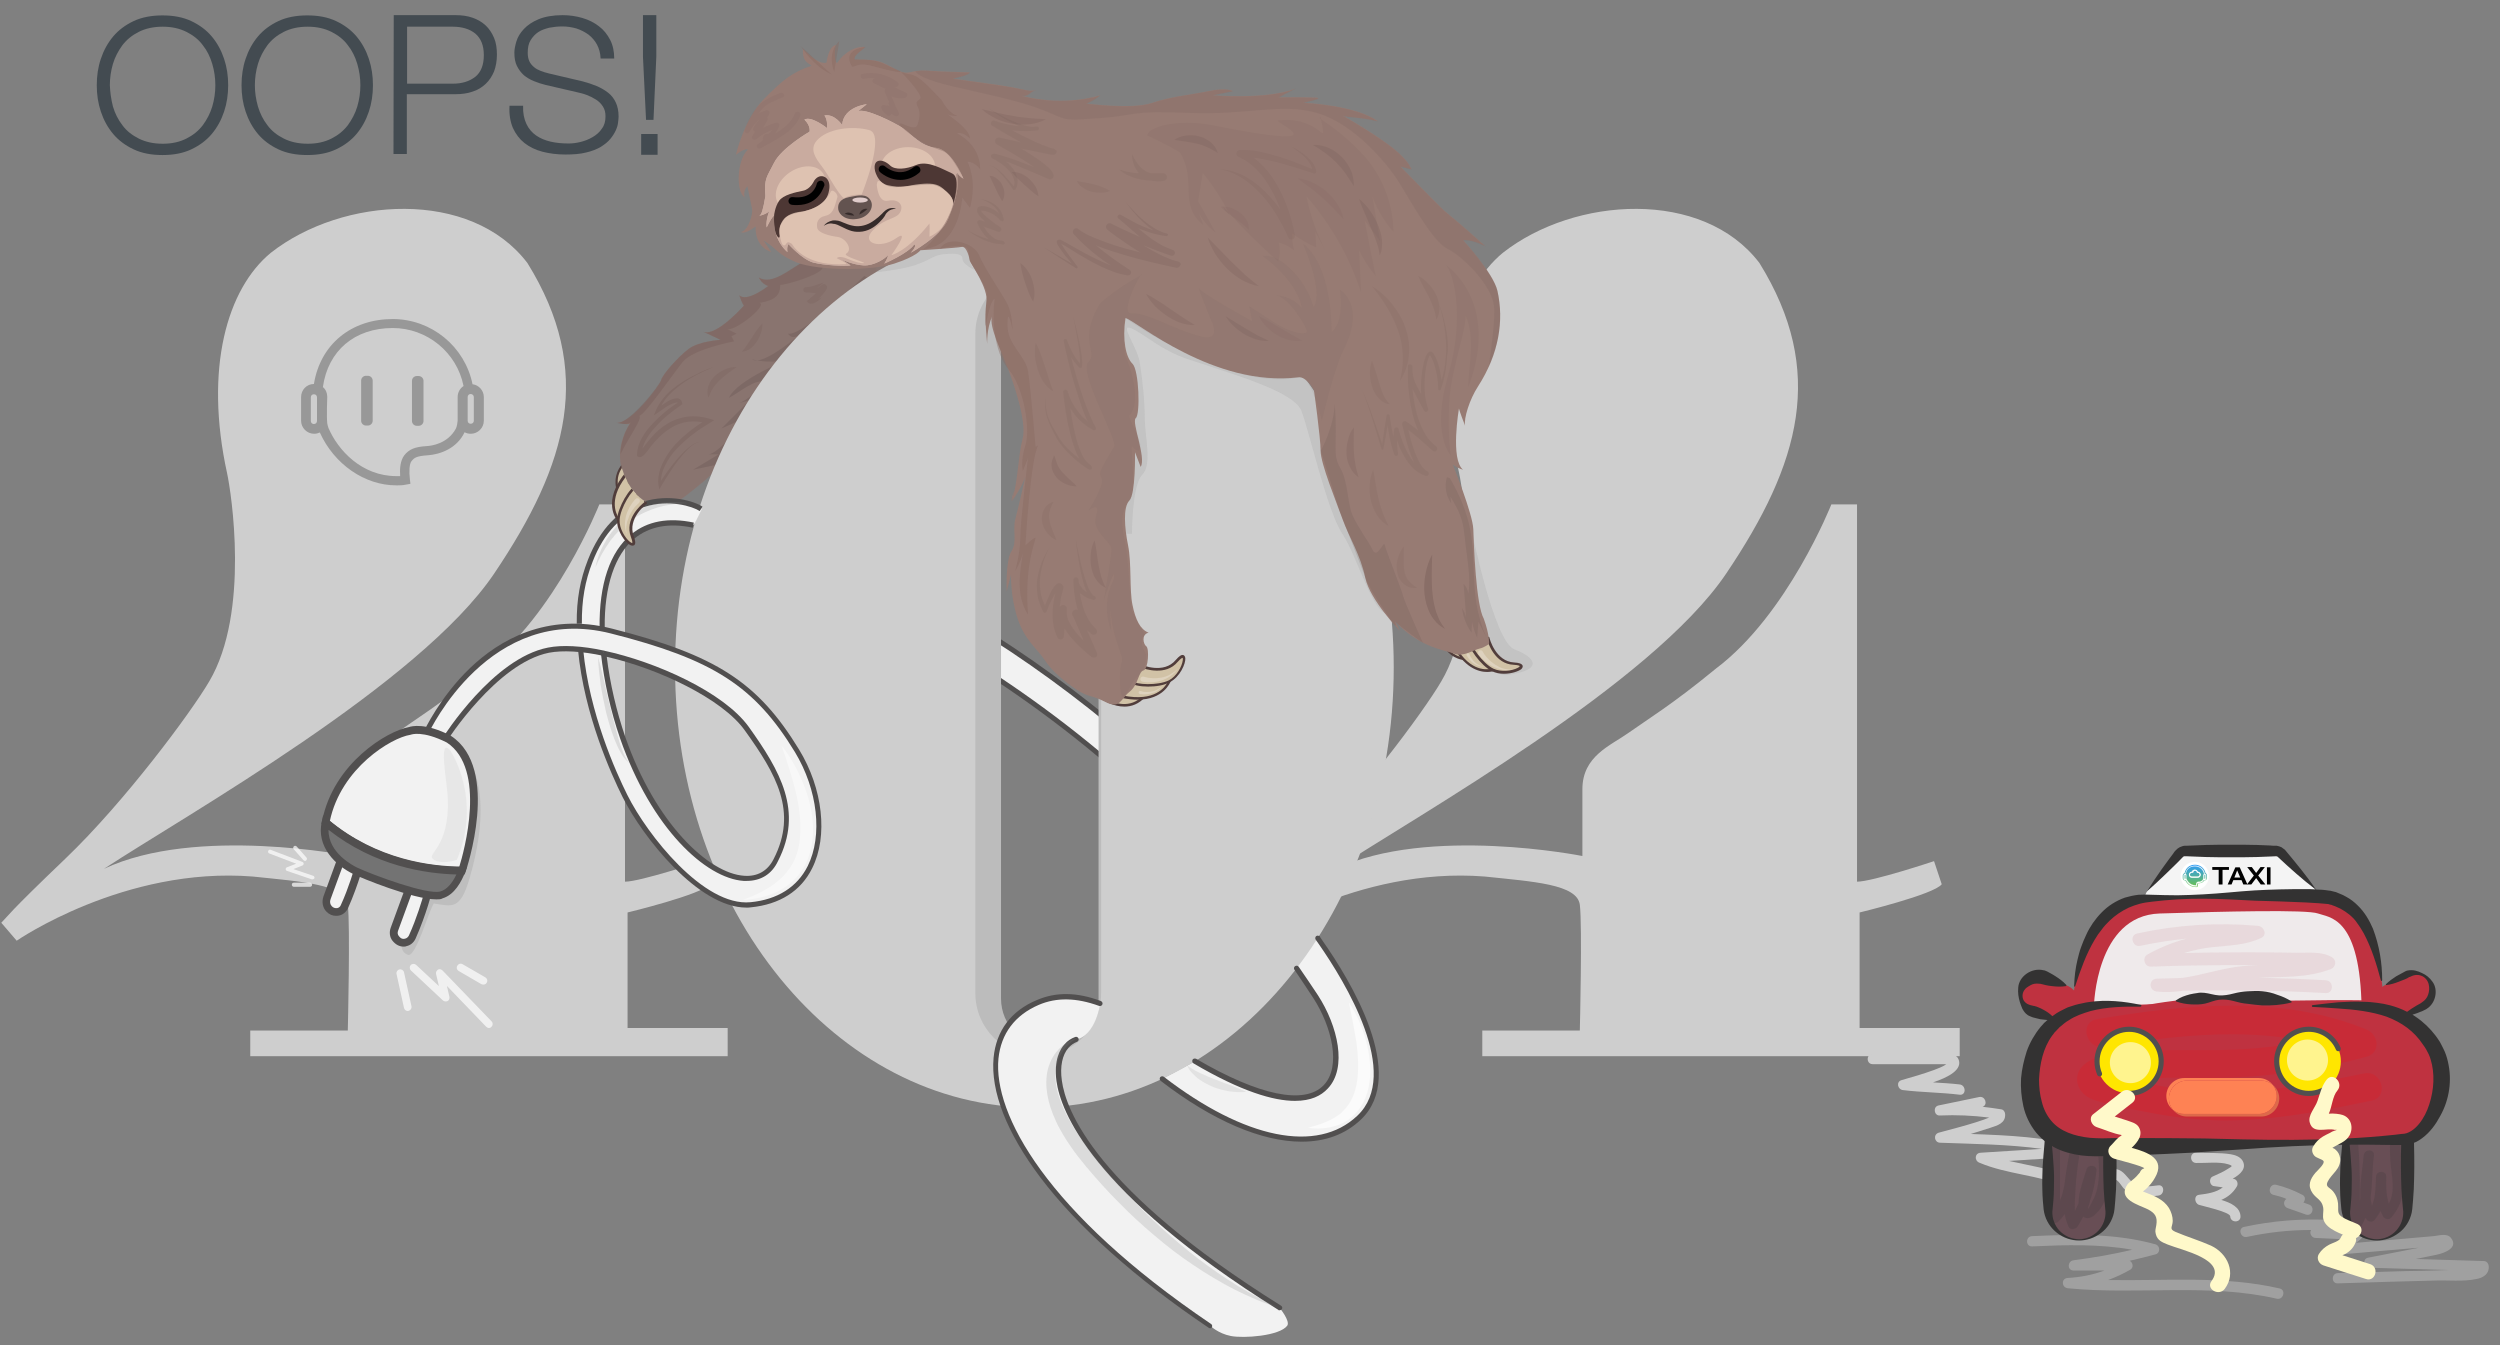 <?xml version="1.0" encoding="utf-8"?>
<!-- Generator: Adobe Illustrator 22.1.0, SVG Export Plug-In . SVG Version: 6.00 Build 0)  -->
<svg version="1.1" id="图层_1" xmlns="http://www.w3.org/2000/svg" xmlns:xlink="http://www.w3.org/1999/xlink" x="0px" y="0px"
	 width="974px" height="524px" viewBox="0 0 974 524" style="enable-background:new 0 0 974 524;" xml:space="preserve">
<rect x="0" y="0" width="974" height="524" fill="#808080" stroke="none"/>
<style type="text/css">
	.st0{fill:#CECECE;}
	.st1{opacity:0.16;}
	.st2{fill:#848484;}
	.st3{fill:#89746F;}
	.st4{opacity:0.32;}
	.st5{fill:#66514F;}
	.st6{opacity:0.22;}
	.st7{fill:#715651;}
	.st8{fill:#826C67;}
	.st9{fill:#F2F2F2;}
	.st10{fill:#514F4F;}
	.st11{fill:#D3ABA4;}
	.st12{fill:#BCBCBC;}
	.st13{fill:#D1C2A6;}
	.st14{fill:#513D3B;}
	.st15{fill:#977B73;}
	.st16{fill:#CCB3AA;}
	.st17{fill:#C9AB9F;}
	.st18{opacity:0.72;}
	.st19{fill:#E6CBB8;}
	.st20{fill:#4D3734;}
	.st21{fill:#362B2A;}
	.st22{fill:#635350;}
	.st23{fill:#DFCBCA;}
	.st24{opacity:0.18;}
	.st25{opacity:0.59;}
	.st26{fill:#737373;}
	.st27{opacity:0.4;}
	.st28{fill:#876860;}
	.st29{opacity:0.23;}
	.st30{opacity:0.13;}
	.st31{fill:none;}
	.st32{opacity:0.1;}
	.st33{opacity:0.1;fill:#715651;enable-background:new    ;}
	.st34{opacity:0.21;fill:#715651;enable-background:new    ;}
	.st35{opacity:0.13;fill:#715651;enable-background:new    ;}
	.st36{opacity:0.37;}
	.st37{opacity:0.21;}
	.st38{fill:#434B51;}
	.st39{opacity:0.7;}
	.st40{fill:#FFFFFF;}
	.st41{opacity:0.57;}
	.st42{fill:#E8DECF;}
	.st43{opacity:0.15;}
	.st44{opacity:0.67;}
	.st45{opacity:0.48;}
	.st46{clip-path:url(#SVGID_2_);}
	.st47{fill:#A0A0A0;}
	.st48{fill:#684E55;}
	.st49{opacity:0.2;fill:#333232;enable-background:new    ;}
	.st50{fill:#333232;}
	.st51{fill:#F4F4F4;}
	.st52{fill:#BF3240;}
	.st53{fill:#EFEAEB;}
	.st54{opacity:0.14;}
	.st55{fill:#FF0000;}
	.st56{fill:#FFE600;}
	.st57{opacity:0.35;fill:#DBB9C1;enable-background:new    ;}
	.st58{opacity:0.58;fill:#FFFEF5;enable-background:new    ;}
	.st59{fill:#FFF9CA;}
	.st60{fill:#DD694A;}
	.st61{fill:#FE8254;}
	.st62{fill:#FFFFFF;stroke:#FFFFFF;stroke-width:4.583333e-02;stroke-miterlimit:10;}
	.st63{fill:url(#SVGID_3_);}
	.st64{fill:#FFFFFF;stroke:#FFFFFF;stroke-width:0.224;stroke-miterlimit:10;}
	.st65{fill:#FFFFFF;stroke:#FFFFFF;stroke-width:5.448215e-02;stroke-miterlimit:10;}
</style>
<g>
	<g>
		<path class="st0" d="M88.5,184.5c1.5,6.9,9,54-7,81c-7,12-33,47-56,69s-22,22-25,25c6,7,6,7,6,7s42-29,92-25c19,2,36,3,37,11
			s0,49,0,49h-38v10h186v-11h-39v-45c0,0,29-7,32-11c-3-9-3-9-3-9s-24,8-30,8c0-16,0-147,0-147h-10c0,0-17,43-45,64
			c-17,14-27,20-34,25s-18,9-18,22s0,26,0,26s-60-12-96,5c32-21,123-72,152-115s39-79,13-121c-22-29-72-26-100-4
			C88.5,112.5,79.5,143.5,88.5,184.5z"/>
	</g>
	<g>
		<path class="st0" d="M568.5,184.5c1.5,6.9,9,54-7,81c-7,12-33,47-56,69s-22,22-25,25c6,7,6,7,6,7s42-29,92-25c19,2,36,3,37,11
			s0,49,0,49h-38v10h186v-11h-39v-45c0,0,29-7,32-11c-3-9-3-9-3-9s-24,8-30,8c0-16,0-147,0-147h-10c0,0-17,43-45,64
			c-17,14-27,20-34,25s-18,9-18,22s0,26,0,26s-60-12-96,5c32-21,123-72,152-115s39-79,13-121c-22-29-72-26-100-4
			C568.5,112.5,559.5,143.5,568.5,184.5z"/>
	</g>
	<g class="st1">
		<path class="st2" d="M573,205c0,0,9,45,17,48s12,8-3,10c-6.3,0.8-37-20-26-33S562,195,573,205z"/>
	</g>
	<g>
		<path class="st3" d="M351.8,55c0,0-26.8,24.3-27.8,31.5c-1,7.1-6.3,13.1-11.1,15.6s-12.2,9.3-17.3,6c1.5,2.9,3.7,3.3,3.7,3.3
			S291,118,288,115c1,3,1.8,4.1,1.8,4.1s-10.6,12-15.7,10.2c6.6,3.1,6.6,3.1,6.6,3.1s-8.5,0.5-12.5,3.6s-10,9.8-10.6,12
			s-11.6,17-17.4,16.7c6.8,1.4,5.6-0.3,5.6-0.3s-7.9,10.4-2.2,22.1c5.7,11.7,16.3,11.7,16.3,11.7l6.8-4.7c0,0,15.6-11.6,17.4-16.7
			c1.1-3,7.8-8.7,13.2-13c3.8-3,6.9-5.3,6.9-5.3s-2,2.2-4.6,5.2c2.8-0.2,14.1-12.9,14-14.3c-0.1-1.4,24.8-22.1,25.4-24.2
			c0.6-2.2,34.9-42.5,36.8-46.2S366.4,50.6,351.8,55z"/>
	</g>
	<g class="st4">
		<path class="st5" d="M336.7,107.5c0,0-23.7,23.5-29.7,22.5c2,3,5,0,5,0s-15,13-19,10c8,2,14,0,14,0s-20,8-23,15c4-2,10.7-8,14.3-6
			c-6.7,7-10.3,8-10.3,8l4-1l-7.2,7.2L281,167l11-5c0,0-12,15-16,15c4,0,4,0,4,0l-10,6l19-4C289,179,351.4,114,336.7,107.5z"/>
	</g>
	<g class="st6">
		<path class="st2" d="M175,288c0,0,21,9,8,54c-3.7,12.9-7,11-14,10c-2,3-7,21-10,20s-3-4-2-8S175,288,175,288z"/>
	</g>
	<g class="st4">
		<path class="st7" d="M249,162c2,0,13-16,17-21s20-8,20-8l-1-2l2-1c0,0-0.2-0.1-1.2-0.6c-0.5-0.2-1.3-0.6-2.3-1.1
			C287,128.7,299,119,296,118c6-1,8-3,8-7c3.4,0,29-8,8.8-8.9c-4.8,2.5-12.1,9.2-17.2,6c1.5,2.9,3.7,3.3,3.7,3.3S291,118,288,115
			c1,3,1.8,4.1,1.8,4.1s-10.6,12-15.7,10.2c6.6,3.1,6.6,3.1,6.6,3.1s-8.5,0.5-12.5,3.6c-4.1,3.1-10,9.8-10.6,12
			s-13.1,17.8-17.4,16.7c4,1.1,5.3,0.1,5.6-0.2c0.1-0.1,0.1-0.1,0.1-0.1s0,0-0.1,0.1c-0.6,0.8-4,5.9-4.1,12.6
			C244.9,170.4,250.6,162.8,249,162z"/>
	</g>
	<g>
		<path class="st3" d="M245.8,164.4c0.1-0.1,0.1-0.1,0.1-0.1S245.8,164.3,245.8,164.4z"/>
	</g>
	<g>
		<path class="st8" d="M278,143c-2.2,0.9-4.4,1.9-6.5,3s-4.1,2.3-6,3.7s-3.7,2.9-5.3,4.7c-1.5,1.7-2.8,3.7-3.6,5.8l-1-0.7
			c0.7-0.5,1.4-1.1,2.2-1.6c0.7-0.5,1.5-1,2.3-1.5s1.7-0.9,2.7-1.1c0.5-0.1,1.1-0.2,1.7,0c0.3,0.1,0.7,0.4,0.9,0.7
			c0.2,0.3,0.3,0.6,0.4,1.1v0.4l-0.4,0.3c-1.8,1.2-3.5,2.5-5.2,3.9s-3.3,2.9-4.7,4.5c-1.5,1.6-2.8,3.3-3.8,5.1s-1.7,3.8-1.7,5.8
			l-0.5-0.8c-0.1-0.1-0.3-0.1-0.3-0.1c-0.1,0-0.1,0-0.1,0s0.1-0.1,0.2-0.2c0.2-0.2,0.4-0.4,0.6-0.7c0.4-0.5,0.8-1,1.2-1.6
			c0.8-1.1,1.7-2.1,2.6-3.2c1.8-2.1,3.9-4,6.3-5.4c2.4-1.5,5.1-2.4,8-2.8c2.8-0.3,5.7,0,8.3,0.8l2,0.6l-1.8,1.1L273,167
			c-1.1,0.7-2.2,1.6-3.3,2.4c-1.1,0.8-2.1,1.7-3.1,2.6l-1.5,1.4l-0.7,0.7l-0.7,0.7c-1.9,1.9-3.4,4.2-4.6,6.6
			c-0.3,0.6-0.5,1.2-0.8,1.8c-0.2,0.6-0.4,1.3-0.5,1.9c-0.3,1.3-0.4,2.7-0.2,3.8l-1-0.1c2.1-3.4,4.5-6.7,7-9.7
			c1.3-1.5,2.7-3,4.2-4.3c0.8-0.7,1.6-1.3,2.4-1.8c0.9-0.5,1.8-0.9,2.8-0.9c-1,0.1-1.9,0.5-2.7,1c-0.8,0.5-1.6,1.2-2.3,1.9
			c-1.4,1.4-2.7,2.9-3.9,4.5c-1.2,1.6-2.3,3.2-3.4,4.9s-2.1,3.3-3.1,5l-0.7,1.3l-0.3-1.4c-0.3-1.5-0.2-2.9,0.1-4.4
			c0.1-0.7,0.3-1.4,0.5-2.1c0.3-0.7,0.5-1.4,0.8-2c1.2-2.6,2.8-5,4.6-7.1l0.7-0.8l0.7-0.7l1.5-1.5c1.1-0.9,2.1-1.8,3.2-2.7
			c1.1-0.8,2.2-1.7,3.4-2.5l3.5-2.2l0.2,1.7c-2.5-0.7-5.1-1-7.6-0.7s-5,1.2-7.1,2.6c-2.2,1.4-4.1,3.1-5.9,5.1c-0.9,1-1.7,2-2.5,3.1
			c-0.4,0.5-0.8,1.1-1.3,1.6c-0.2,0.3-0.5,0.5-0.8,0.8c-0.2,0.1-0.3,0.3-0.6,0.4c-0.1,0.1-0.3,0.2-0.5,0.2s-0.6,0-0.8-0.1l-0.5-0.3
			v-0.6c0-2.4,0.9-4.7,2-6.7s2.6-3.8,4.1-5.4c1.5-1.6,3.2-3.2,4.9-4.6c1.7-1.4,3.5-2.7,5.5-3.9l-0.4,0.7c0,0,0-0.2-0.1-0.2
			c0-0.1-0.1-0.1-0.2-0.1c-0.2-0.1-0.5-0.1-0.9,0c-0.7,0.2-1.5,0.5-2.3,0.9s-1.5,0.9-2.2,1.4s-1.4,1-2.2,1.5l-1.7,1.2l0.8-1.9
			c0.9-2.3,2.4-4.3,4-6.1c1.7-1.8,3.6-3.2,5.6-4.6c2-1.3,4.1-2.5,6.3-3.5C273.5,144.6,275.7,143.7,278,143z"/>
	</g>
	<g>
		<path class="st9" d="M465.5,413.5c60,35,62-2,47-25c-2.4-3.8-4.9-7.5-7.5-11.1c-87-125-213.5-160.9-213.5-160.9v-11
			c92,22.8,182.1,104.3,221.9,160c0.4,0.6,0.8,1.2,1.2,1.8c9.9,14.1,33,51.1,14.9,68.2c-17.5,16.5-48.3,6.6-76.7-15.2"/>
	</g>
	<g>
		<g>
			<path class="st10" d="M512.5,366.1C476,314.9,387,230.1,291.3,206.5l0.5-1.9c96.3,23.8,185.8,109,222.4,160.4L512.5,366.1z"/>
		</g>
		<g>
			<path class="st10" d="M504.2,378c-44.8-64.4-100.4-104.7-139.1-127c-41.9-24.3-73.6-33.4-73.9-33.5l0.5-1.9
				c0.3,0.1,32.2,9.3,74.4,33.7c38.9,22.5,94.7,62.9,139.7,127.6L504.2,378z"/>
		</g>
	</g>
	<g>
		<path class="st11" d="M436.6,273.4c0,0,14.1,3.2,21.1-17.6c0.2-4.1-1.4-1.8-4.1-0.2c-2.7,1.6-10.4,4.2-12.5,3.6
			S426.4,269.4,436.6,273.4z"/>
	</g>
	<g>
		<path d="M438.6,274.1c-1.3,0-2.1-0.2-2.1-0.2h-0.1c-4.8-1.9-4.5-5.2-4-7c1.4-4.1,6.9-8.6,8.7-8.1c1.9,0.5,9.4-1.9,12.1-3.6
			c0.6-0.4,1.2-0.8,1.7-1.1c1.1-0.8,1.8-1.3,2.5-0.9c0.6,0.3,0.7,1.1,0.7,2.7v0.1C452.7,272.2,442.8,274.1,438.6,274.1z
			 M436.7,272.9c0.9,0.2,13.8,2.5,20.4-17.2c0.1-1.5-0.1-1.7-0.2-1.7l0,0c-0.2,0-0.9,0.5-1.4,0.9s-1.1,0.8-1.8,1.2
			c-2.7,1.6-10.5,4.3-12.9,3.7c-0.9-0.3-6.1,3.4-7.5,7.4C432.5,269.8,433.7,271.7,436.7,272.9z"/>
	</g>
	<g>
		<path d="M441.2,265.8v-1c9-0.1,14.5-5.3,14.5-5.3l0.7,0.7C456.2,260.4,450.7,265.7,441.2,265.8z"/>
	</g>
	<g>
		<path d="M440.3,271.1c-1.7,0-3.6-0.3-5.5-1l0.3-0.9c9.3,3.3,17.2-3.6,17.2-3.7l0.7,0.7C453,266.3,447.5,271.1,440.3,271.1z"/>
	</g>
	<g>
		<path class="st12" d="M409,419c-16.5,0-30-13.5-30-30V132c0-16.5,13.5-30,30-30s30,13.5,30,30v257C439,405.5,425.5,419,409,419z
			 M409,113c-10.5,0-19,8.5-19,19v257c0,10.5,8.5,19,19,19s19-8.5,19-19V132C428,121.5,419.5,113,409,113z"/>
	</g>
	<g>
		<path class="st0" d="M403,88.5c-77.3,0-140,76.8-140,171.5s62.7,171.5,140,171.5S543,354.7,543,260S480.3,88.5,403,88.5z M429,387
			c0,13.5-11,24.5-24.5,24.5S380,400.5,380,387V130c0-13.5,11-24.5,24.5-24.5s24.5,11,24.5,24.5V387z"/>
	</g>
	<g>
		<g>
			<path class="st13" d="M430.5,272.5c0,0,9,6,15.5-1.5C444,267,430.5,272.5,430.5,272.5z"/>
			<path class="st14" d="M438.1,275.3c-4.3,0-7.8-2.3-7.9-2.3l-0.8-0.5l0.9-0.4c1.4-0.6,14-5.6,16.1-1.3l0.1,0.3l-0.2,0.3
				C443.8,274.3,440.8,275.3,438.1,275.3z M431.6,272.6c2.3,1.2,8.7,3.8,13.7-1.6C443.7,268.9,436.5,270.7,431.6,272.6z"/>
		</g>
		<g>
			<path class="st13" d="M455.5,265.5c0,0-3,9-18,6c-14.3-2.9,8-8,8-8L455.5,265.5z"/>
			<path class="st14" d="M443.2,272.6c-1.7,0-3.6-0.2-5.8-0.6c-3.5-0.7-5.2-1.6-5.2-2.8c0-2.9,10.1-5.4,13.2-6.1h0.1l10.7,2.1
				l-0.2,0.5C455.9,265.7,453.5,272.6,443.2,272.6z M445.5,264c-5.9,1.4-12.3,3.7-12.3,5.1c0,0.2,0.2,1.1,4.4,1.9
				c12.3,2.5,16.3-3.3,17.2-5.1L445.5,264z"/>
		</g>
		<g>
			<path class="st13" d="M444.5,259.5c0,0,9,4,14-2s3,5-3,8c-4,2-13,2-15,0S444.5,259.5,444.5,259.5z"/>
			<path class="st14" d="M447.3,267.5c-3.2,0-6.1-0.6-7.2-1.7c-0.4-0.4-0.6-0.9-0.5-1.5c0.2-2.3,4.2-4.9,4.6-5.2l0.2-0.2l0.3,0.1
				c0.1,0,8.7,3.8,13.4-1.9c1.3-1.5,2.2-2.1,2.9-1.9c0.3,0.1,0.7,0.4,0.8,1.2c0.2,2.1-2.1,7.4-6.1,9.4
				C453.6,267,450.4,267.5,447.3,267.5z M444.6,260.1c-1.2,0.9-3.8,2.9-4,4.4c0,0.3,0.1,0.5,0.3,0.7c1.7,1.7,10.3,1.9,14.4-0.1
				c3.1-1.5,5.2-5.5,5.5-7.8c0.1-0.7,0-1-0.1-1c0,0-0.5,0-1.9,1.6C454.2,263.4,446.1,260.7,444.6,260.1z"/>
		</g>
	</g>
	<g>
		<g>
			<path class="st13" d="M560.8,245.3c0,0,0.6,10.8,10.6,11.5C573.4,252.8,560.8,245.3,560.8,245.3z"/>
			<path class="st14" d="M571.7,257.3h-0.3c-10.2-0.7-11-11.8-11-11.9l-0.1-0.9l0.8,0.5c1.3,0.8,12.9,7.8,10.7,12.1L571.7,257.3z
				 M561.5,246.3c0.4,2.6,2.2,9.3,9.6,10C571.7,253.7,565.9,249.1,561.5,246.3z"/>
		</g>
		<g>
			<path class="st13" d="M581.5,261c0,0-9,3-15.6-10.7c-6.3-13.1,11.2,1.5,11.2,1.5L581.5,261z"/>
			<path class="st14" d="M579.4,261.8c-3.2,0-9.2-1.5-14-11.3c-1.6-3.2-1.8-5.1-0.9-5.8c2.3-1.8,10.4,4.8,12.8,6.8l0.1,0.2l4.7,9.7
				l-0.5,0.2C581.6,261.5,580.8,261.8,579.4,261.8z M565.6,245.3c-0.2,0-0.4,0-0.5,0.1s-0.7,0.8,1.1,4.6c5.5,11.4,12.5,11,14.5,10.6
				l-4.1-8.5C572.4,248.7,567.4,245.3,565.6,245.3z"/>
		</g>
		<g>
			<path class="st13" d="M579.6,248.7c0,0,2.2,9.6,10,10c7.8,0.4-2.2,5.4-8.2,2.4c-4-2-9.4-9.2-9.1-12
				C572.8,246.3,579.6,248.7,579.6,248.7z"/>
			<path class="st14" d="M585.9,262.5c-1.6,0-3.2-0.3-4.6-1c-4.3-2.1-9.7-9.4-9.3-12.5c0.1-0.6,0.4-1,0.9-1.4c1.9-1.2,6.5,0.3,7,0.5
				l0.3,0.1l0.1,0.3c0,0.1,2.3,9.2,9.6,9.6c2,0.1,3,0.5,3.3,1.2c0.1,0.3,0.1,0.8-0.5,1.4C591.5,261.6,588.8,262.5,585.9,262.5z
				 M574.9,248.2c-0.6,0-1.1,0.1-1.5,0.3c-0.2,0.1-0.4,0.4-0.4,0.6c-0.3,2.4,4.7,9.4,8.8,11.4c3.1,1.5,7.5,0.8,9.5-0.3
				c0.6-0.3,0.8-0.6,0.8-0.7l0,0c0,0-0.3-0.4-2.4-0.5c-7.3-0.3-10-8.5-10.4-10.1C578.2,248.7,576.3,248.2,574.9,248.2z"/>
		</g>
	</g>
	<g class="st1">
		<path class="st2" d="M441,208c0,0,0-19,4-23s1-15,1-22s-1-16-2-22s-8.4-15.5-3-13s11.2,8.4,22,12c18,6,41,12.5,44,20s10,39,16,48
			s12,32,18,31s7-52,7-53s-24-49-24-49l-66-24c0,0-24-0.4-24.5,0.3S421,143,421,143S405,208,441,208z"/>
	</g>
	<g class="st1">
		<path class="st2" d="M342,106c0,0,6.8-0.7,12-2c8-2,9-4.6,14-5s7,0,7,2s4.9,4.3,4.9,4.3s-2.2-2.8-2-3.6s0.4-6.2-2.8-5.8
			s-16-3-16-3S337,103,342,106z"/>
	</g>
	<g>
		<path class="st15" d="M322,24.4c0,0,0.7-6.3,3.7-6.9c-0.6,2.2-0.7,6.3,0.4,7.1c3.1-4.7,7.8-6.7,10.9-6.3c-0.8,1.2-4.5,3-4.1,4.9
			c10.2-0.1,10.4,0.9,16.1,3.8s5.1,0,12.4,0.5s12.4,0.5,16.5,0.7c-0.8,1.2-4.7,2-6.7,2.4c11.6,1.7,17.9,2.4,23.2,3.4
			s6.5,1.7,9.4,1.1c-2.9,0.6-2.5,2.6-5.7,2.2c6.5,1.7,18.1,3.4,30.6-0.2c-3.5,2.8-5.5,3.2-5.5,3.2s17.9,2.4,25.5-0.2
			s15.7-3.2,22.5-4.7c6.9-1.4,9.2,0.1,9.2,0.1l-7.8,1.6c0,0,20.8,1.8,32.1-2.6c-6.5,3.4-6.5,3.4-6.5,3.4s10.2-0.1,14.3,0.1
			c4.1,0.2-4.7,2-4.7,2s20.6,0.9,29.1,7.3c-6.5-1.7-12.6-1.5-13.7-2.3c22,12.8,25,17.3,26.8,21c-4.3-1.1-4.3-1.1-4.3-1.1
			s9.1,9.4,16.8,17c9.9,8.2,12.4,10.7,16.2,14c-5.7-2.9-8.6-2.3-8.6-2.3s11.7,12.8,13.3,19.7c2.6,11.6,0.6,24.6-7.6,37.3
			c-3.2,4.9-5.6,12.4-5,15.3c-2.2-5.7-2.4-6.7-2.4-6.7S565,179,570,183c-2.2-0.6-4-2-4-2s7.8,19.2,8,25.2c0.2,6.1,1,29.4,4.1,34.9
			c2.4,6.7,2,9.8,2,9.8s-1.8,1.4-3.7,1.8c-2,0.4-6.5,3.4-9.8,2s-13.7-2.3-23-12.6c1.8,3.7,1.8,3.7,1.8,3.7s-11.6-11.9-13.5-20.7
			c-1.8-8.8-6.4-16-8.8-22.7c-2.4-6.7-8.6-21.7-8.6-26.8s-2.6-23.6-2.6-23.6s-2.9-5.4-6-5c-33,4-63.1-21.9-67.4-23.1
			c-1.3,8.4,0.1,15.3,2.7,17.8s3.1,19.8,1.3,21.2s4.2,15.5,1.9,19c-2.2-5.7-2.2-5.7-2.2-5.7s0.3,16.3-2.2,18.8
			c-2.5,2.6-1.9,10.6-0.5,17.5s0.5,17.3,1.7,23.1c1.2,5.9,3,9.6,6.3,10.9c-2.9,0.6-2.1,4.5-0.9,5.3s0.8,9-1.1,9.4
			c-2,0.4-1.9,5.5-5.4,8.3s-3.7,6.9-9.4,4c-5.7-2.9-6.5-1.7-11.2-4.8c-4.7-3.1-9.7-7.2-12.6-11.7c-3-4.5-7.7-7.6-10.5-16.2
			c-2.8-8.6-2.5-16.9-2.5-16.9l-1.7,6.5c0,0-0.5-12.2,1.9-15.7c2.3-3.5,0.3-8.2,1.5-12.6s3.8-16.1,3.8-16.1s-1.3,3.8-5.2,9.3
			c2.5-7.7,2.4-17.9,4.2-24.3s-3.5-21.7-5.7-27.4s-7.6-16.8-6.2-20.2c-2.1,4.5-1.9,10.6-1.9,10.6s-1.2-11-0.3-16.3
			c0.9-5.3-6.2-15.1-6.4-16s-1.2-5.9-3.2-5.5s-16.1,1.3-16.1,1.3s-1.6,2.4-10.2,5.2s-29,2.9-37.9-0.4c-6.7-2.7-8.3-5.4-10.6-7
			s-2.4-1.6-2.4-1.6l3,4.5c0,0-6.5-1.7-6.1-10c-1.8,1.4-4.5,3-5.7,2.2c2.9-0.6,4.7-7.1,4.3-9c-0.4-2-1.8-8.8-1.8-8.8
			s-1.8,1.4-1.1,4.3c-3.5-2.3-3-14.7,1.3-18.6c-1.2-0.8-4.7,2-4.7,2s3.2-13.9,10.8-21.6c7.6-7.7,11.1-10.5,18.7-13.1
			c-2.4-1.6-3.5-2.3-3.4-6.5C315.4,21.7,319.1,25.1,322,24.4z"/>
	</g>
	<g>
		<path class="st16" d="M328.1,48.7c0,0-3-4.5-6.9-3.7c1.4,1.8,1,4.9,1,4.9s-6.1-4.9-8.8-3.3c2.6,2.5,2,4.7,2,4.7
			s-10.9,6.3-13.8,12.1s-3.9,5.9-3.4,13c-0.9,5.3-1.5,7.5-2.5,7.7c2.9-0.6,4.7-2,4.5-3c-2.1,4.5-1.5,7.5-1.5,7.5s2.1-4.5,3.1-4.7
			c-0.9,5.3,1.2,11,5,14.3c-0.4-2,0.4-3.1,0.4-3.1s5.3,6,9.7,7.2c4.3,1.1,12.6,1.5,14.5,1.1c-3.5-2.3-3.5-2.3-3.5-2.3
			s4.5,2.1,8.6,2.3c4.1,0.2,8.6-2.8,9.4-4c0.2,1-1.4,3.3-1.4,3.3s9.4-4,11.7-7.5c1.2,0.8-1.4,3.3-1.4,3.3s11.9-6.5,14.6-13.2
			s4.6-12.2,3.4-18.1c1.4,1.8,2.6,2.5,2.6,2.5s-4.4-11.3-10.7-12.1c-6.3-0.7-9.3-5.2-12.8-7.6c-3.5-2.3-15-8.1-17.7-6.6
			c3.5-2.8,3.5-2.8,3.5-2.8S328.6,41.5,328.1,48.7z"/>
	</g>
	<g>
		<path class="st17" d="M328.1,48.7c0,0-3-4.5-6.9-3.7c1.4,1.8,1,4.9,1,4.9s-6.1-4.9-8.8-3.3c2.6,2.5,2,4.7,2,4.7
			s-10.9,6.3-13.8,12.1s-3.9,5.9-3.4,13c-0.9,5.3-1.5,7.5-2.5,7.7c2.9-0.6,4.7-2,4.5-3c-2.1,4.5-1.5,7.5-1.5,7.5s2.1-4.5,3.1-4.7
			c-0.9,5.3,1.2,11,5,14.3c-0.4-2,0.4-3.1,0.4-3.1s5.3,6,9.7,7.2c4.3,1.1,12.6,1.5,14.5,1.1c-3.5-2.3-3.5-2.3-3.5-2.3
			s4.5,2.1,8.6,2.3c4.1,0.2,8.6-2.8,9.4-4c0.2,1-1.4,3.3-1.4,3.3s9.4-4,11.7-7.5c1.2,0.8-1.4,3.3-1.4,3.3s11.9-6.5,14.6-13.2
			s4.6-12.2,3.4-18.1c1.4,1.8,2.6,2.5,2.6,2.5s-4.4-11.3-10.7-12.1c-6.3-0.7-9.3-5.2-12.8-7.6c-3.5-2.3-15-8.1-17.7-6.6
			c3.5-2.8,3.5-2.8,3.5-2.8S328.6,41.5,328.1,48.7z"/>
	</g>
	<g class="st18">
		
			<ellipse transform="matrix(0.829 -0.56 0.56 0.829 12.273 187.043)" class="st19" cx="311.8" cy="73.5" rx="10.5" ry="7.5"/>
	</g>
	<g>
		<path class="st20" d="M317.2,70.4c0,0-1.4,3.3-4.3,3.9s-7.8,1.6-9.4,4s-1.9,5.5-1.9,5.5s-0.5,7.3,1.8,8.8c1-0.2-0.6-2.9,0.9-5.3
			c1.6-2.4,1.4-3.3,7.2-4.6c5.9-1.2,10.6-3.2,11.5-8.5C324.1,69,319.6,66.8,317.2,70.4z"/>
	</g>
	<g class="st18">
		
			<ellipse transform="matrix(4.758849e-03 -1 1 4.758849e-03 287.336 418.317)" class="st19" cx="353.8" cy="64.8" rx="7.5" ry="10.5"/>
	</g>
	<g>
		<path class="st20" d="M340.9,66.5c0,0,1.4,6.9,8.5,6.4s11-1.2,14.1-0.9c3.1,0.4,8.4,4.4,7.9,7.6c1-3.3,2.7-10.8-0.6-12.1
			c-3.3-1.4-9.3-5.2-13.9-3.2c-3.8,1.6-8.2,2.1-10.2,0.1C344,61.8,339.9,61.6,340.9,66.5z"/>
	</g>
	<g>
		<path d="M310.5,79.9c-0.6,0-1.3,0-2-0.1c-0.8-0.1-1.4-0.8-1.3-1.7c0.1-0.8,0.8-1.4,1.7-1.3c7.7,0.9,9.2-4.5,9.3-5.2
			c0.2-0.8,1-1.3,1.8-1.2c0.8,0.2,1.3,1,1.2,1.8C321,72.3,319.4,79.9,310.5,79.9z"/>
	</g>
	<g>
		<path d="M350.8,70.1c-3.5,0-6.4-1.7-8-3.1c-0.6-0.6-0.6-1.5-0.1-2.1c0.6-0.6,1.5-0.6,2.1-0.1c0.2,0.2,5.5,4.9,11.4,0.2
			c0.7-0.5,1.6-0.4,2.1,0.3c0.5,0.7,0.4,1.6-0.3,2.1C355.6,69.4,353.1,70.1,350.8,70.1z"/>
	</g>
	<g>
		<path class="st21" d="M320.9,88c0.8-1.1,2.1-1.8,3.5-2.1c0.7-0.1,1.5,0,2.2,0.1c0.7,0.2,1.3,0.4,1.9,0.7c1.3,0.5,2.4,1,3.6,1.2
			c1.2,0.3,2.4,0.3,3.6,0.1c1.2-0.2,2.3-0.6,3.4-1.2s2.1-1.4,3.1-2.2c0.5-0.4,0.9-0.9,1.4-1.3c0.1-0.1,0.2-0.2,0.3-0.3
			c0.1-0.1,0.2-0.3,0.4-0.4c0.3-0.3,0.5-0.5,0.8-0.7c1.2-0.9,2.8-1.1,4-0.5c-1.4-0.1-2.6,0.4-3.4,1.3c-0.2,0.2-0.4,0.4-0.6,0.7
			c-0.1,0.1-0.1,0.2-0.2,0.4c-0.1,0.2-0.2,0.3-0.3,0.5c-0.4,0.6-0.8,1.1-1.3,1.6c-1.8,2-4.2,3.8-7.2,4.3c-1.4,0.2-2.9,0.2-4.3-0.2
			c-1.4-0.4-2.6-1-3.8-1.6c-0.6-0.3-1.2-0.6-1.7-0.8c-0.5-0.2-1.1-0.4-1.7-0.4C323.3,86.8,322,87.3,320.9,88z"/>
	</g>
	<g class="st18">
		<path class="st19" d="M318.1,54.9c4.1-4.9,14.1-6,20.6-4.2c6.5,1.7-3,25.1-3,25.1s-4.1-0.2-6.9,1.4c-2.4-1.6-5.9-9-8.7-12.5
			C317.9,61.8,315.3,58.3,318.1,54.9z"/>
	</g>
	<g class="st18">
		<path class="st19" d="M323.7,74.6c0,0-2.3,6.1-10.8,7.8c-3.5,0.2-9.5,1.5-9.2,8.5c0.5,3,0.9,4.9,1.9,4.7c1-0.2,0.6-2.2,2.9-0.6
			c1.6,2.7,7,8.8,21.1,7.9c0.9-0.2-3.6-2.3-3.6-2.3s0.8-1.2,4.1,0.2s5.5,1.9,6.5,1.7s-8.6-2.7-6.9-3.7c2.7-1.6-0.2-6.1-3.4-6.5
			c-3.1-0.4-7.5-1.5-7.9-3.5s0.2-4.1,3.1-4.7s3.5-2.8,4.7-7.1C326.7,75.8,324.5,73.5,323.7,74.6z"/>
	</g>
	<g>
		<path class="st22" d="M330.8,76.8c3.9-0.8,6.9-1.4,8.4,1.3c1.5,2.6-0.7,6.3-4.7,7.1c-4.9,1-7.5-1.5-7.9-3.5
			C326.3,79.7,326.9,77.6,330.8,76.8z"/>
	</g>
	<g>
		
			<ellipse transform="matrix(4.758849e-03 -1 1 4.758849e-03 255.602 412.664)" class="st23" cx="335.1" cy="77.9" rx="1" ry="3"/>
	</g>
	<g>
		<path class="st21" d="M332.8,84c-0.8,0-1.3-0.1-1.9-0.2s-1.1-0.3-1.8-0.5c0.6-0.5,1.4-0.6,2-0.4C331.8,83,332.4,83.3,332.8,84z"/>
	</g>
	<g>
		<path class="st21" d="M334.8,83.6c0.1-0.8,0.5-1.4,1.1-1.8s1.3-0.6,2.1-0.4c-0.5,0.5-1,0.8-1.5,1.2
			C335.9,83,335.5,83.3,334.8,83.6z"/>
	</g>
	<g class="st18">
		<path class="st19" d="M341.6,72c0,0,0.4,7.1,4.4,6.2c3.9-0.8,6,1.5,4.9,4.1c-1.4,3.3-5.7,2.2-10.7,7.3c-5.1,5.1,2.6,7.6,8.8,3.3
			c6.2-4.4-1.7,6.5-1.7,6.5s5.9-1.2,14.8-12.3c0.2,1,0,5.1,0,5.1s4.3-1.5,6.8-6.5c2.9-5.7,3.5-7.9-0.3-11.2
			c-2.5-2.2-3.9-4.3-15.7-1.9c-2,0.4-5.1,0-7.3-0.5S341.9,68.8,341.6,72z"/>
	</g>
	<g class="st24">
		<path class="st5" d="M514.6,175.6c0,0,5.2-9.3,5.4-18.5c1.3,16.1-1.1,19.6,2.1,25.1s2.8,13.7,4.8,18.4s6.1,10,7.9,13.7
			c1.8,3.7,4.3-3.9,4.7-2c0.4,2,6.8,18,7.2,20s7.7,18.2,7.7,18.2s-8.2-5.8-10.8-8.3c0.4,2-0.2,1.5-0.2,1.5s-9.3-12.8-11.4-18.5
			c-2.2-5.7-10.1-26.2-10.1-26.2L514.6,175.6z"/>
	</g>
	<g class="st25">
		<path class="st26" d="M184.1,149.7c-3-14.7-16-25.4-31.1-25.4c-16.2,0-28.2,9.9-30.7,25.3c-2.8,0-5,2.3-5,5.1v9.2
			c0,2.8,2.3,5.1,5.1,5.1c0.8,0,1.5-0.2,2.2-0.5c5.6,12.4,17.5,20.6,29.8,20.6l0,0c0,0,0.3,0,0.6,0c0.7,0,1.9,0,3.2-0.3l1.7-0.3
			l-0.2-1.7c-0.4-3.2-0.2-6.1,0.6-7.1c1.1-1.4,2-2,6.1-2.3c5.2-0.3,11.7-2.8,14.6-9c0.7,0.4,1.6,0.6,2.4,0.6c2.8,0,5.1-2.3,5.1-5.1
			v-9.2C188.5,152.2,186.6,150,184.1,149.7z M184.6,154.7v9.2c0,0.7-0.5,1.2-1.2,1.2s-1.2-0.5-1.2-1.2v-9.2c0-0.7,0.5-1.2,1.2-1.2
			C184,153.5,184.6,154,184.6,154.7z M155.9,185.5c-0.5,0-1,0-1.4,0c-13.6,0-22.8-10.1-26.5-18.7c0,0-0.4-1.1-0.5-1.9
			c-0.3-2.5,0-10.2,0-10.3c0-1.5-0.6-2.9-1.7-3.8c2-14.2,12.4-23,27.2-23c13.4,0,25,9.5,27.6,22.6c-1.4,0.9-2.3,2.5-2.3,4.3v9.2
			c0,0.3-0.3,2.5-0.7,3.1l0,0c-3.2,5.9-9.5,6.7-11.4,6.8c-4.6,0.3-6.8,1.2-8.7,3.6C155.9,179.5,155.7,182.8,155.9,185.5z M123.5,164
			c0,0.7-0.5,1.2-1.2,1.2s-1.2-0.5-1.2-1.2v-9.2c0-0.7,0.5-1.2,1.2-1.2s1.2,0.5,1.2,1.2V164z"/>
		<path class="st26" d="M143.3,146.4h-0.7c-1.1,0-1.9,0.9-1.9,1.9v15.6c0,1.1,0.9,1.9,1.9,1.9h0.7c1.1,0,1.9-0.9,1.9-1.9v-15.6
			C145.2,147.3,144.4,146.4,143.3,146.4z"/>
		<path class="st26" d="M162.4,165.9h0.7c1.1,0,1.9-0.9,1.9-1.9v-15.6c0-1.1-0.9-1.9-1.9-1.9h-0.7c-1.1,0-1.9,0.9-1.9,1.9V164
			C160.5,165,161.3,165.9,162.4,165.9z"/>
	</g>
	<g class="st27">
		<path class="st28" d="M351,28c4,4,8.5,9.5,7.5,10.5s-2,1-1,3s1,4,0,7s-6-1-7-0.3s8,7.3,12.3,9s4.6,1.3,6.6,3.1s6,9.2,6,9.2
			s-1,0-3-2c2,18-12.5,29.5-12.5,29.5c14-1,15-20,15-20l3,4c3-11-1-18-1-18s3,0,5,3c0-10-9-14-9-14s2-1,5,2c0-3-5-7-11-11
			c3,3,7,2,6,2s-4-2-6-6c-5-5-8.2-9.1-12-10C354,28.8,354,29,351,28z"/>
	</g>
	<g class="st29">
		<g class="st4">
			<path class="st5" d="M475.2,113.3L475.2,113.3L475.2,113.3C475.2,113.2,475.2,113.3,475.2,113.3z"/>
		</g>
		<g class="st4">
			<path class="st5" d="M522,112.8c0,0,2,12.3-3.2,16.5c-0.2-28-11.2-34.4-11.2-34.4s8.4,19.1,4.1,24.7
				c-1.6-7.8-11.5-21.1-19.9-19.9C506,110,507.2,120,507.2,120s-3-4.5-10.2-5c5.3,0.9,11.6,11.9,12.1,13.8c0.4,2-5.9,1.2-13-3.4
				c-7.1-4.7-9.5-6.2-9.5-6.2l1.2,5.9c0,0-20.2-11.1-20.8-13c1.8,5.7,5,13,5,13s4,8-4,6c-11.1-2.8-20.9-9.5-27-9
				c-5.4,0.5,4.2-17.6,4-15c-2.1,0.5-15.3,9-17,12c-8,14,0,18-4,22s11.6,30.3,10,33c-6,10-6,10-4.8,12.4S424,199,424,199s5-4,3,2
				s6,10,6,13s-3,20-3,20s5.3-16,3.8-8c-5.3,10-0.8,20-0.8,20s-1-14,0-5s5,15,4,17s-1,14,0.5,13.5s3.3-6,5.8-8
				c3.3-2.5,3.8-8.5,2.8-9.5s-2.3-5.9,0.2-6.7c-1-0.4-4.2-7.5-5.2-9.3c-1-2-1-19-3-28s0-13,2-15c3-4,0-22,1-21s3,3,3.2-0.1
				S440,164,440,162c6-7-1.8-24-1.8-24s-0.3-4-0.3-8c0-2.2-0.1-4.6,0.5-6.1v0.1c0,0,41.6,29,67.6,23c4.9-1.1,9,17,9,17
				s4.8-20.5,8.4-27.5C532.5,118.8,522,112.8,522,112.8z"/>
		</g>
		<g class="st4">
			<path class="st5" d="M446.4,247.2c-0.1,0-0.2,0.1-0.2,0.1C446.3,247.3,446.3,247.3,446.4,247.2z"/>
		</g>
	</g>
	<g>
		<path class="st15" d="M395.2,191.2c-0.6,1.3-1.1,2.7-1.1,4.2C394.5,194.1,394.9,192.7,395.2,191.2z"/>
	</g>
	<g>
		<path class="st15" d="M565.9,181.2c-0.2-0.5-0.3-0.8-0.3-0.8S565.7,180.8,565.9,181.2z"/>
	</g>
	<g class="st30">
		<path class="st5" d="M377,35c18,4,25,6,32,9s6,3,20,2s11-3,34-2s36-4,50,0s27,19,32,27s13,23,19,26s17,14,18,22
			c0.6,4.6-0.8,15.6-2.1,24.3c4.7-10.3,5.6-20.5,3.5-29.9c-1.5-6.9-13.3-19.7-13.3-19.7s2.9-0.6,8.6,2.3c-3.7-3.3-6.3-5.8-16.2-14
			c-7.7-7.6-16.8-17-16.8-17s0,0,4.3,1.1c-1.8-3.7-4.8-8.2-26.8-21c1.2,0.8,7.3,0.5,13.7,2.3c-8.5-6.4-29.1-7.3-29.1-7.3
			s8.8-1.8,4.7-2c-4.1-0.2-14.3-0.1-14.3-0.1s0,0,6.5-3.4c-11.3,4.4-32.1,2.6-32.1,2.6l7.8-1.6c0,0-2.4-1.6-9.2-0.1
			c-6.9,1.4-14.9,2.1-22.5,4.7s-25.5,0.2-25.5,0.2s2-0.4,5.5-3.2c-12.5,3.6-24.1,1.9-30.6,0.2c3.1,0.4,2.7-1.6,5.7-2.2
			c-2.9,0.6-4.1-0.2-9.4-1.1c-5.3-0.9-11.6-1.7-23.2-3.4c2-0.4,5.9-1.2,6.7-2.4c-4.1-0.2-9.2-0.1-16.5-0.7c-2.2-0.2-3.6,0-4.8,0.2
			C358.9,31.1,369.4,33.3,377,35z"/>
	</g>
	<g class="st27">
		<path class="st28" d="M312,18c0,0,5,8,12,11"/>
	</g>
	<g class="st27">
		<path class="st28" d="M327,16c0,0-5,4-2,12"/>
	</g>
	<g>
		<path class="st31" d="M565.9,181.2c-0.2-0.5-0.3-0.8-0.3-0.8S565.7,180.8,565.9,181.2z"/>
	</g>
	<g class="st27">
		<path class="st28" d="M332,26c2,0,2-2,9,0s13,3,8.1,1c-5.9-2.4-5.9-3.9-16.1-3.8c-0.4-2,3.3-3.7,4.1-4.9H337
			C333.5,18.8,328.6,20.6,332,26z"/>
	</g>
	<g class="st32">
		<path class="st7" d="M563,103c0,0,22,14,9,48c0-8,3-19-1-28c0,7-5.8,21.3-6.4,34.2c-0.6,12.8,0.6,20.2,0.6,20.2s-7.8-8.2-1-31.2
			C571,123,566,105,563,103z"/>
	</g>
	<g class="st27">
		<path class="st28" d="M366.2,97c0,0,4.8-1.6,8.8-1c3.5,0.5,2,4,3,6s6.5,9.8,6.5,12.6s-1.1,11.1-0.5,12.5
			c1.1-6.3,2.5-10.6,3.5-10.6c-1,7-0.5,20.5,5.5,27.5s8.5,23.5,6.5,29.5s-1,10-1,10l2-5c0,0-3,25-3,31s-2,13-2,13s2-3,3-7
			c-1,7-3,16,2,24c-1-16,1-23,3-30c-1,0-4,3-4,3s2-34,5-39c-2,1-1,1-1,1s-2-24-3-30s-8-10-8-18s2,2,2,2s0-6-2-10s-9-14-11-19
			S369,91.5,366.2,97z"/>
	</g>
	<g class="st32">
		<g>
			<path class="st7" d="M514,46c6.2,4,12,8.8,17,14.2c7.5,8.1,11.8,19.2,11.9,30.2c-3.5-4-6.3-8.7-8.2-13.7c1,5.8,2,11.6,3.1,17.4
				c-2-2.7-4.1-5.4-6.1-8.1c1.4,7.2,2.8,14.4,4.3,21.6c-2.6-3.1-4.8-6.5-6.5-10.1c0.3,5.5,0.5,11,0.8,16.5
				c-4.5-13.8-11.8-26.6-21.3-37.5c1.6,7.8,4.3,15.3,7.9,22.3c-1.5-2.8-2.9-5.6-4.4-8.4c0.1,2,0.2,4,0.3,6c-3.3-1.4-6.4-3.3-9.3-5.4
				c-0.1,2.2,0.1,4.4,0.7,6.5c-1.8-1.4-3.8-2.4-6-3c0.6,2.4,0.6,5-0.2,7.4c-7.6-6.7-14.8-13.9-21.5-21.5c0.4,1.3,1.3,2.5,2.5,3.2
				c-2.8-5.8-6.3-11.2-10.4-16.2c-0.6,3.7-1.2,7.3-1.8,11c2.3,4.1,4.6,8.2,6.9,12.3c-2.7-2-5-4.7-6.6-7.7c0.6,1.6,1.2,3.2,1.8,4.8
				c-9.9-8-2.6-16.8-8.9-27.9c1.1-0.3-13.8-7.7-13-7c-0.3-3.1,11-7,26-4c52.2,10.4,22-1.7,25-2c17.8-1.9,19,13,16.5-1.4"/>
		</g>
	</g>
	<path class="st33" d="M353,36.1c-1.6-0.7-3.2-1.5-4.7-2.2c0.4,0,0.7,0,1.1-0.1c0.7-0.1,1-1.2,0.4-1.7c-4-3.1-8.8-4.3-13.8-3.3
		c-1.3,0.2-0.7,2.2,0.5,1.9c1.7-0.3,3.5-0.4,5.2-0.1c-0.3,0-0.5-0.1-0.8-0.1c-0.9,0-1.4,1.4-0.5,1.9c1.5,0.7,3.1,1.5,4.6,2.2
		c-0.3,0.3-0.5,0.8-0.3,1.3c0.6,1.3,1.1,2.5,1.7,3.8c-0.2,0.3-0.3,0.7-0.1,1.1c0.1,0.2,0.2,0.4,0.3,0.6c-0.1-0.1-0.1-0.1-0.2-0.1
		c-0.3-0.3-0.8-0.3-1.2-0.1c-0.1,0-0.1-0.1-0.2-0.1c-0.8-0.7-2.1,0.2-1.6,1.2c0.6,1.2,1.4,1.9,2.4,2.7c0.5,0.4,1.3,0,1.5-0.6
		c0.5,0.3,0.9,0.5,1.4,0.8c0.7,0.3,1.8-0.2,1.5-1.1c-0.3-1-0.8-1.8-1.3-2.7c0-0.2,0-0.4-0.1-0.5c-0.5-1.1-1-2.2-1.5-3.3
		c1.6,0.6,3.3,0.9,5.2,0.6C353.6,37.8,353.8,36.5,353,36.1z M342.9,30.8c-0.1,0-0.3-0.1-0.4-0.1C342.6,30.8,342.7,30.8,342.9,30.8z"
		/>
	<path class="st33" d="M309.7,44.2c-1.3,3.5-4.4,5.9-7.8,7.9c0.7-0.9,1.3-1.9,1.7-3.1c0.2-0.7-0.5-1.4-1.2-1.2
		c-1.8,0.5-3.5,1.2-5.1,2c0.6-1,1.2-2,1.7-3c0.2-0.4,0.1-0.8-0.1-1.1c0.3-0.4,0.6-0.8,0.8-1.3c0.5-0.7-0.3-1.7-1.1-1.5
		c-1.2,0.4-2.3,0.9-3.2,1.5c0.5-0.7,1-1.4,1.6-2c1.9-2.2,5.4-3.4,8-4.5c1.2-0.5,0.2-2.2-1-1.7c-3.1,1.3-6.6,2.7-8.8,5.3
		c-2.3,2.6-4.1,5.9-5.1,9.2c-0.3,1.1,1.3,1.7,1.8,0.8c1.2-2,2.4-3.8,4.1-5c-0.1,0.1-0.1,0.2-0.2,0.3c-0.9,0.8-1.7,1.8-2.3,3
		c-0.3,0.6,0.1,1.4,0.7,1.5c-0.4,0.6-0.8,1.1-1.1,1.7c-0.7,1,0.8,1.9,1.6,1.2c1.9-1.6,4-2.8,6.2-3.6c-0.4,0.6-1,1.2-1.6,1.6
		c-1-0.2-1.8,0.3-2.1,1.5c-0.1,0.3,0,0.6,0.2,0.8c-0.6,0.6-1.3,1.1-2.1,1.6c-1.1,0.6-0.1,2.3,1,1.7c5.6-3.3,13.2-6.3,15.6-12.9
		C312.1,43.5,310.2,43,309.7,44.2z"/>
	<g class="st24">
		<g>
			<path class="st5" d="M564.9,186.3c3.7,6.4,6.7,13.3,8,20.6c1.7,9.3,0.8,18.9,2.3,28.2c0.8,4.8,2.2,9.5,4.2,13.9
				c-1.1-2.3-2.3-4.5-3.4-6.8c-0.2,2.1-0.3,4.2-0.5,6.3c-0.9-2-1.6-4.1-2-6.3c-0.1,1.4-0.1,2.9-0.2,4.3c-2-2.8-3.3-6.1-3.7-9.6
				c0.8,1.1,1.3,2.4,1.6,3.7c-0.3-4.4-0.6-8.8-1-13.2c1,1.1,1.6,2.4,1.9,3.8c0.7-4.7,0.1-9.5-0.5-14.2c-0.4-3-0.8-6-1.1-9
				c-0.2-1.7-0.4-3.4-0.9-5c-0.9-3.4-2.7-6.5-4.5-9.5c0.1,0.9,0.2,1.8,0.3,2.6c-2.1-2.9-2.7-6.8-1.7-10.2"/>
		</g>
	</g>
	<g>
		<path class="st9" d="M310.8,292.5c-16.2-26.6-33.5-36.8-72.3-46.7c-1.2-0.3-2.3-0.6-3.5-0.8l-0.1-0.5c-0.4-27.6,11.5-45.1,35.5-40
			l3.1-6.3c-5.5-3.6-31.3-10-43.1,20.2c-3.1,8-4.4,15.6-4.3,24.6v1c-40.2-1.6-59.6,41.2-59.6,41.2l7,3.3c0,0,19.4-31,40.6-35.1
			c3.4-0.7,12.5-0.3,12.5-0.3c2.1,22,10.8,44,17.3,57c7.2,14.4,29.7,44.5,49,42.4C324,349,324.6,315,310.8,292.5z M302.6,335.2
			c-9.5,18.6-43.2-0.2-59.7-47.8c-3.9-11.1-6.4-23-7.4-33l0.3,0.1c20.9,4.5,46.5,16.7,55.6,29.5C304.2,302,312.1,316.6,302.6,335.2z
			"/>
	</g>
	<path class="st34" d="M459,101.9c-2.3-0.5-4.5-1.5-6.7-2.5c-2.2-1.1-4.4-2.3-6.5-3.6c-0.1-0.1-0.2-0.1-0.3-0.2
		c3.5,1.4,7.1,2.8,10.7,4l0,0c0.6,0.2,1.3-0.1,1.5-0.7s-0.1-1.3-0.7-1.5c0,0,0,0-0.1,0c-0.5-0.2-1-0.4-1.5-0.6
		c-1.3-0.5-2.6-1.1-3.9-1.9c-1.7-1-3.3-2.1-4.9-3.4l-3.2-2.6c0.5,0.2,1,0.4,1.5,0.6c3.1,1.2,6.2,2.1,9.5,2.5l0,0
		c0.3,0,0.5-0.1,0.6-0.4s-0.1-0.6-0.4-0.6c-1.6-0.4-3.2-1.1-4.7-2s-2.9-1.9-4.2-3c-1.3-1.1-2.6-2.3-3.8-3.6
		c-1.2-1.3-2.4-2.5-3.5-3.9c1,1.4,2.1,2.8,3.2,4.1c1.1,1.3,2.3,2.6,3.6,3.8c1.3,1.2,2.6,2.3,4.1,3.3c0.1,0,0.1,0.1,0.2,0.1
		c-1.4-0.5-2.9-1-4.2-1.6c-1.5-0.6-2.9-1.3-4.3-2.1c-1.4-0.8-2.8-1.6-4.3-2.4c-0.4-0.2-0.8-0.1-1.1,0.2c-0.3,0.4-0.3,0.9,0.1,1.2
		l0,0c1.6,1.3,3.1,2.6,4.7,4c1.2,1.1,2.5,2.1,3.7,3.2c-1.8-0.8-3.6-1.5-5.4-2.4c-2-0.9-3.9-1.8-5.8-2.8c-0.6-0.3-1.3-0.1-1.7,0.4
		c-0.5,0.6-0.4,1.5,0.2,2c2,1.6,4.1,3.1,6.2,4.5c2.1,1.5,4.2,2.9,6.4,4.2c0.1,0.1,0.3,0.2,0.4,0.2c-1.9-0.5-3.8-1-5.7-1.5
		c-3.3-0.9-6.6-2-9.7-3.2c-3.2-1.2-6.4-2.5-8.8-4.4l-0.1-0.1c-0.5-0.4-1.3-0.4-1.7,0.1c-0.5,0.5-0.6,1.4-0.1,1.9
		c1.5,1.6,3,3.2,4.6,4.6c1.6,1.5,3.3,2.9,5,4.2c1.6,1.2,3.2,2.4,4.9,3.4c-1-0.4-2.1-0.8-3.1-1.3c-3.2-1.4-6.3-3-9.3-4.7l-4.6-2.6
		c-0.8-0.4-1.5-0.8-2.4-1.3c-0.1-0.1-0.2-0.1-0.4-0.1c-0.1,0-0.4-0.1-0.7,0c-0.2,0.1-0.4,0.3-0.5,0.4c0,0.1-0.1,0.2-0.1,0.3
		c0,0.1,0,0.1,0,0.2c0,0.3,0.1,0.4,0.1,0.5c0.2,0.5,0.4,0.9,0.7,1.3c1.5,2.4,3.3,4.5,5.1,6.6c-3.7-2.2-7.5-4.4-11.2-6.5
		c4.2,2.8,8.5,5.6,12.8,8.3c0.1,0.1,0.3,0.1,0.5,0s0.2-0.4,0.1-0.6l0,0c-2.1-2.8-4.3-5.6-6.1-8.5c-0.1-0.1-0.2-0.3-0.2-0.4
		c0.6,0.3,1.2,0.7,1.8,1l4.5,2.8c3,1.8,6.1,3.6,9.3,5.1c3.2,1.5,6.6,2.9,10.3,3.4l0,0c0.4,0,0.7-0.1,1-0.4c0.4-0.5,0.4-1.2-0.1-1.6
		c-0.1-0.1-0.3-0.3-0.5-0.4l-0.4-0.2l-0.7-0.5l-1.4-0.9c-0.9-0.6-1.8-1.2-2.6-1.8c-1.7-1.2-3.4-2.5-5.1-3.8
		c-0.9-0.7-1.7-1.4-2.6-2.1l1,0.4c3.3,1.3,6.6,2.3,9.9,3.3s6.7,1.9,10.1,2.7c3.4,0.8,6.7,1.6,10.1,2.3l0,0l0,0l0,0
		c0.8,0.2,1.6-0.3,1.8-1.1C460.3,102.9,459.8,102.1,459,101.9z"/>
	<path class="st35" d="M411.2,58.4c-0.1-0.1-0.2-0.2-0.2-0.2l-0.1-0.1c-0.1-0.1-0.1-0.1-0.2-0.1c-0.1-0.1-0.2-0.1-0.3-0.1l-0.4-0.1
		c-0.5-0.1-1-0.3-1.4-0.4c-3.6-1.2-7.1-3-10.6-4.7c-1.2-0.6-2.5-1.3-3.7-1.9c0.3,0,0.7,0.1,1,0.1c1.5,0.1,2.9,0.2,4.4,0.2
		s2.9-0.1,4.4-0.3l0,0l0,0c0.4,0,0.7-0.4,0.7-0.8c0-0.4-0.4-0.7-0.8-0.7h-0.1c-0.5,0-1,0.1-1.6,0.1c-1.1,0-2.2-0.3-3.3-0.6
		c-1.6-0.5-3.3-1.1-4.8-1.8c-3.2-1.4-6.2-3.1-9.2-4.9c2.8,2.1,5.7,4,8.9,5.6c1,0.5,2.1,1,3.2,1.5c-0.5-0.1-1-0.1-1.5-0.2
		c-1.4-0.2-2.8-0.5-4.1-0.8c-1.4-0.3-2.7-0.7-4-1.2c-0.5-0.2-1.1,0-1.3,0.5c-0.3,0.5-0.2,1.2,0.4,1.5l0,0c3.4,2.1,6.8,4.1,10.3,6
		c0.2,0.1,0.5,0.3,0.7,0.4l-8.2-1.8c-0.6-0.1-1.3,0.1-1.6,0.7c-0.4,0.7-0.1,1.6,0.6,2c3.6,2,7.1,4,10.6,6.2c1.3,0.8,2.6,1.7,3.9,2.6
		c-1.4-0.5-2.8-1.1-4.2-1.6c-1.8-0.7-3.7-1.4-5.6-2c-0.9-0.3-1.9-0.6-2.8-0.9c-0.5-0.1-1-0.3-1.5-0.4c-0.3-0.1-0.5-0.1-0.8-0.2
		c-0.1,0-0.3,0-0.5-0.1c-0.1,0-0.2,0-0.4,0c-0.1,0-0.1,0-0.2,0s-0.2,0.1-0.3,0.1c-0.3,0.1-0.5,0.5-0.5,0.9c0,0.3,0.2,0.7,0.5,0.8
		l0,0l1.8,1c0.6,0.3,1.1,0.8,1.7,1.1c0.6,0.4,1,0.8,1.6,1.3c0.5,0.5,1,0.9,1.4,1.4c0.9,1,1.5,2.1,1.9,3.3c0.1,0.3,0.1,0.6,0.2,0.9
		c0,0.3,0.1,0.6,0,0.9c0,0.3-0.1,0.7-0.2,1c-1.3-1.6-2.6-3.1-4-4.6c-0.8-0.8-1.7-1.6-2.6-2.3c-0.5-0.3-1-0.7-1.5-0.9
		c-0.5-0.2-1.1-0.4-1.7-0.2c0.6-0.1,1.1,0.1,1.6,0.3c0.5,0.3,1,0.6,1.4,1c0.9,0.8,1.6,1.6,2.4,2.5c1.5,1.7,2.9,3.6,4.1,5.5l0,0
		c0,0.1,0.1,0.1,0.2,0.1c0.2,0.1,0.5,0.1,0.7-0.2c0.5-0.7,0.7-1.4,0.8-2.2c0.1-0.4,0-0.8,0.1-1.2c-0.1-0.4-0.1-0.8-0.2-1.1
		c-0.3-1.5-1-2.9-2-4c-0.4-0.6-1-1.1-1.5-1.7c-0.3-0.2-0.5-0.5-0.8-0.7c0.1,0,0.2,0.1,0.4,0.1c1.8,0.7,3.6,1.4,5.4,2.2
		c3.6,1.5,7.2,3,10.8,4.6h0.1c0.2,0.1,0.4,0.1,0.6,0.1c0.7-0.1,1.2-0.7,1.2-1.4c0-0.3-0.1-0.7-0.2-0.9c-0.1-0.2-0.2-0.4-0.3-0.6
		l-0.3-0.4l-0.3-0.4c-0.4-0.5-0.8-0.8-1.2-1.2c-0.8-0.7-1.7-1.4-2.5-2c-1.7-1.3-3.4-2.4-5.2-3.5c-0.9-0.6-1.7-1.1-2.6-1.6
		c0.8,0.2,1.7,0.4,2.5,0.5l5.8,1.2c1,0.2,1.9,0.4,3,0.6c0.3,0,0.5,0.1,0.9,0.1h0.1h0.2c0,0,0.1,0,0.2,0c0.2-0.1-0.1,0.1,0.5-0.2
		c0.4-0.3,0.6-0.6,0.6-1.3C411.4,58.4,411.2,58.5,411.2,58.4z"/>
	<path class="st35" d="M390.5,93.8c-0.9-0.1-1.9-0.3-2.7-0.7c-0.8-0.5-1.6-1.1-2.3-1.8c-0.7-0.7-1.3-1.5-1.8-2.4
		c-0.1-0.2-0.2-0.4-0.4-0.6l5.5,2c0.4,0.2,0.9,0,1.2-0.4c0.3-0.5,0.2-1.1-0.3-1.4l0,0c-1.5-1-3.1-2.1-4.5-3.3
		c-0.7-0.6-1.4-1.2-2-1.8c-0.3-0.3-0.6-0.6-0.8-1c-0.1-0.1-0.1-0.2-0.2-0.3c0.1,0,0.2,0,0.4,0c0.3,0,0.7,0,1.1,0.1
		c0.8,0.2,1.5,0.4,2.3,0.8c1.5,0.7,2.8,1.7,3.8,3l0.2,0c0.1,0.2,0.4,0.3,0.6,0.2c0.3-0.1,0.5-0.4,0.5-0.8c-0.3-1.1-0.6-2.2-1.2-3.2
		s-1.4-1.8-2.3-2.5c-1.8-1.3-3.9-2-6.1-2.2c1.1,0.2,2.1,0.6,3,1.1c1,0.5,1.8,1,2.6,1.7c0.8,0.7,1.4,1.5,1.9,2.4
		c0.1,0.1,0.1,0.2,0.2,0.4c-0.7-0.6-1.5-1.2-2.3-1.6s-1.7-0.8-2.6-1c-0.5-0.1-1-0.2-1.5-0.2s-1.1,0-1.9,0.6c-0.1,0-0.1,0.1-0.1,0.2
		v0.1c-0.2,0.5-0.2,1-0.1,1.3s0.2,0.6,0.4,0.9c0.3,0.5,0.6,0.9,1,1.3c0.5,0.6,1.1,1.1,1.7,1.7l-1.8-0.6l0,0c-0.2-0.1-0.4-0.1-0.7,0
		c-0.5,0.2-0.7,0.7-0.5,1.2c0.4,1.1,1,2,1.6,3c0.6,0.9,1.3,1.8,2.1,2.6c0.2,0.2,0.4,0.4,0.7,0.6c-0.5-0.1-1.1-0.3-1.6-0.5
		c-1.2-0.4-2.3-0.8-3.5-1.4c-1.1-0.5-2.3-1.1-3.3-1.7c2,1.6,4.2,2.8,6.5,3.9c1.9,0.8,3.9,1.4,6.1,1.7c0.5,0.1,0.9,0.1,1.4,0.1l0,0
		c0.4,0,0.7-0.3,0.7-0.7C391.2,94.1,390.9,93.8,390.5,93.8z"/>
	<g class="st30">
		<g>
			<path class="st7" d="M535,183c0.8,4,1.2,7.7,2.1,11.4c0.4,1.8,1,3.6,1.6,5.3c0.6,1.8,1.5,3.4,2.3,5.3c-1.8-1-3.3-2.5-4.5-4.2
				c-1.1-1.8-1.9-3.7-2.4-5.7s-0.6-4.1-0.5-6.1C533.8,186.9,534.1,184.9,535,183z"/>
		</g>
	</g>
	<g class="st36">
		<g>
			<path class="st7" d="M558,216c-0.1,2.6-0.2,5.2-0.2,7.7s0,5,0.3,7.5c0.2,2.5,0.7,4.8,1.4,7.2c0.4,1.1,0.9,2.3,1.4,3.4
				c0.6,1.1,1.3,2.1,2.1,3.2c-1.2-0.6-2.3-1.4-3.3-2.4c-0.9-1-1.8-2.1-2.4-3.3c-1.3-2.4-2-5.1-2.3-7.8s-0.1-5.4,0.4-8
				C555.9,220.9,556.7,218.3,558,216z"/>
		</g>
	</g>
	<g class="st30">
		<g>
			<path class="st7" d="M552.1,229c-1.7,0.4-3.6-0.2-5.1-1.4s-2.4-3-2.7-4.8c-0.2-0.9-0.1-1.8-0.2-2.7c0.1-0.9,0.2-1.7,0.5-2.6
				c0.3-0.8,0.5-1.6,0.9-2.4c0.4-0.7,0.8-1.5,1.4-2.2c0.1,0.9,0.1,1.7,0,2.5c0,0.8,0,1.6,0,2.4v2.3c0,0.4,0.1,0.7,0.1,1.1
				c0,0.4,0.1,0.7,0.1,1c0.2,1.4,0.7,2.6,1.4,3.7C549.5,227.1,550.7,228.1,552.1,229z"/>
		</g>
	</g>
	<path class="st35" d="M426.9,166.6L426.9,166.6c-1.4-2.6-2.5-5.3-3.6-8.1s-2-5.6-2.9-8.4c-0.9-2.8-1.7-5.7-2.5-8.6
		c-0.2-0.8-0.4-1.6-0.7-2.5c1,1.6,2.1,3,3.4,4.3l0,0c0.1,0.1,0.2,0.1,0.3,0.1c0.3,0,0.5-0.1,0.6-0.4c0.2-0.9,0.2-1.8,0.1-2.7
		c0-0.9-0.2-1.7-0.3-2.6c-0.2-1.7-0.6-3.4-0.9-5c-0.7-3.3-1.5-6.6-2.4-9.9c0.7,3.3,1.3,6.6,1.9,10c0.3,1.7,0.5,3.3,0.7,5
		c0.1,1.3,0.2,2.6,0.1,3.8c-1-1.2-1.9-2.5-2.6-3.8c-0.5-0.8-0.9-1.7-1.3-2.6c-0.4-0.9-0.8-1.8-1.1-2.7c-0.1-0.3-0.4-0.5-0.8-0.4
		s-0.6,0.4-0.5,0.8l0,0c0.6,2.9,1.3,5.9,2,8.8c0.7,2.9,1.5,5.8,2.4,8.7s1.8,5.7,2.8,8.6c0.6,1.7,1.3,3.4,2.1,5.1
		c-0.2-0.2-0.5-0.4-0.7-0.6c-1.1-0.9-2.1-2-3-3.2c-0.9-1.1-1.7-2.4-2.4-3.7c-0.7-1.3-1.2-2.7-1.6-4v-0.1c-0.1-0.4-0.5-0.8-1-0.7
		s-0.9,0.5-0.8,1c0.6,5.5,1.4,11,2.8,16.4c0.7,2.7,1.5,5.4,2.7,8c0.3,0.5,0.6,1.1,0.9,1.6c-1.1-0.8-2.1-1.7-3.1-2.6
		c-2-1.8-3.9-3.8-5.2-6.2c-1.4-2.4-2.9-4.7-3.8-7.2c-1-2.6-1.2-5.3-1.3-8.1c-0.1,2.7-0.1,5.6,0.8,8.2c0.9,2.7,2.2,5.1,3.5,7.5
		c1.3,2.5,3.2,4.6,5.2,6.6c2,1.9,4.1,3.7,6.5,5.3c0.3,0.2,0.6,0.4,1,0.6c0.1,0,0.1,0.1,0.2,0.1s0.1,0,0.3,0c0.1,0,0.2,0,0.4-0.1
		c0.2-0.1,0.4-0.5,0.3-0.6c0-0.1,0-0.3,0-0.3v-0.1c0-0.1-0.1-0.1-0.1-0.1c-0.1-0.1-0.1-0.1-0.1-0.2c-0.1-0.2-0.3-0.3-0.4-0.4
		c-0.5-0.5-1.1-1-1.5-1.4c-0.8-0.9-1.5-2.1-2-3.3c-1.1-2.4-1.9-5-2.5-7.7c-0.8-3.2-1.3-6.5-1.8-9.8c0.5,0.8,1,1.6,1.6,2.4
		c1,1.3,2.1,2.4,3.3,3.4c1.2,1.1,2.5,1.9,3.9,2.7c0.3,0.2,0.6,0.2,0.9,0C426.9,167.6,427.1,167,426.9,166.6z"/>
	<path class="st35" d="M427.4,254.4L427.4,254.4l-3.9-8.9c0.6,0.5,1.1,1,1.7,1.5l0,0l0,0l0,0c0.5,0.5,1.4,0.4,1.9-0.1
		s0.4-1.4-0.1-1.9l0,0l0,0c-1.2-1.1-2.2-2.4-3.1-3.9c-0.8-1.5-1.5-3.1-2-4.8s-0.9-3.4-1.2-5.1c0-0.1,0-0.1,0-0.2
		c0.1,0.1,0.1,0.1,0.2,0.2c0.7,0.6,1.6,1.1,2.4,1.6c0.4,0.2,0.9,0.4,1.3,0.5l1.3,0.4l0,0l0,0c0.4,0.1,0.8-0.1,1-0.5
		c0.1-0.4-0.1-0.9-0.5-1h-0.1l-0.2-0.1c-0.2-0.1-0.4-0.3-0.6-0.6c-0.3-0.3-0.5-0.7-0.8-1.2c-0.5-0.8-0.9-1.8-1.2-2.7
		c-0.7-1.9-1.3-3.8-1.8-5.8s-1-4-1.4-5.9c-0.4-2-0.9-4-1.2-6c0.4,4.1,1,8.1,1.8,12.1c0.4,2,0.9,4,1.5,6c0.3,0.9,0.6,1.8,1,2.7
		c-0.5-0.3-0.9-0.6-1.3-1c-0.6-0.5-1-1.2-1.4-1.8c-0.2-0.3-0.3-0.7-0.4-1c-0.1-0.2-0.1-0.5-0.1-0.8c0-0.1,0-0.2,0-0.2l0,0l0,0
		c0-0.6-0.5-1-1-1c-0.6,0-1,0.5-1,1l0,0l0,0l0,0c0,1.9,0.2,3.7,0.4,5.6c0.3,1.8,0.6,3.7,1.1,5.5c0.1,0.2,0.1,0.5,0.2,0.7
		c-0.2-0.1-0.4-0.2-0.7-0.2c-1.3,0.1-1.5,1.3-1.5,1.5s0.1,0.5,0.1,0.6s0.1,0.2,0.1,0.3l0.1,0.1c0.1,0.1,0.1,0.2,0.2,0.3l4,9.3
		c-0.4-0.4-0.7-0.7-1.1-1.1c-1.8-1.9-3.5-4-4.6-6.3c-0.6-1.1-0.8-2.2-0.9-3.4v-1.1v-0.3v-0.2v-0.1V237v-0.2v-0.1
		c-0.1-0.1-0.1-0.3-0.2-0.4c-0.1-0.1-0.1-0.1-0.2-0.2c-0.1-0.1-0.6-0.4-1.1-0.4s-0.9,0.4-0.9,0.4l-0.1,0.1c-0.1,0.1-0.2,0.2-0.2,0.3
		l0,0c0.1-0.9,0.2-1.8,0.3-2.7c0.1-0.8,0.3-1.5,0.5-2.3l0.6-2.3v-0.1c0-0.2,0-0.4,0-0.5c-0.1-0.2-0.1-0.4-0.3-0.6
		c-0.1-0.1-0.2-0.2-0.3-0.4c-0.1-0.1-0.3-0.2-0.5-0.3s-0.4-0.1-0.6-0.1s-0.3,0.1-0.5,0.1c-0.2,0.1-0.4,0.2-0.6,0.4
		c-0.6,0.5-0.9,0.9-1.2,1.4c-0.6,0.9-1.1,1.8-1.5,2.8c-0.6,1.3-1.1,2.6-1.7,4l-0.2-0.5c-0.1-0.2-0.2-0.5-0.3-0.7l-0.6-1.5l-0.4-1.5
		c-0.4-2.1-0.6-4.2-0.4-6.4c0.2-2.1,0.7-4.3,1.3-6.4c0.7-2.1,1.5-4.1,2.7-6c-1.3,1.8-2.3,3.8-3.2,5.8c-0.8,2.1-1.4,4.2-1.8,6.4
		s-0.3,4.5,0,6.7c0.3,2.3,1.2,4.4,2.2,6.5c0.1,0.2,0.2,0.3,0.4,0.4c0.4,0.2,0.9-0.1,1-0.5v-0.1c0.7-1.8,1.5-3.7,2.5-5.4
		c0.3-0.5,0.6-1.1,0.9-1.6c-0.2,0.7-0.4,1.5-0.5,2.2c-0.3,1.6-0.6,3.3-0.6,5c-0.1,1.7,0,3.4,0.3,5.1c0.1,0.8,0.3,1.7,0.6,2.5
		c0.3,0.9,0.5,1.6,1,2.5c0.2,0.4,0.6,0.7,1.1,0.7c0.7,0.1,1.4-0.5,1.4-1.2v-0.1c0.1-1,0.2-2,0.2-3c1.2,2,2.7,3.8,4.2,5.4
		c2,2.1,4,3.9,6.3,5.7c0.4,0.3,1,0.4,1.5,0.2C427.4,256,427.7,255.2,427.4,254.4z"/>
	<path class="st35" d="M564.1,134.5c-0.1-2.9-0.5-5.8-1.2-8.6c-0.6-2.8-1.5-5.6-2.7-8.3c1.1,2.7,1.8,5.5,2.3,8.3
		c0.5,2.8,0.8,5.7,0.9,8.6c0.1,1.4,0,2.9-0.1,4.3c-0.2,1.4-0.2,2.9-0.5,4.3c-0.2,1.7-0.7,3.5-1.2,5.1c0-0.5-0.1-1-0.2-1.4
		c-0.2-1.6-0.5-3.1-1-4.7c-0.5-1.6-1-3-2-4.5c-0.2-0.2-0.4-0.5-0.9-0.6c-0.3-0.1-0.5,0-0.7,0.1s-0.3,0.2-0.4,0.3
		c-0.4,0.4-0.6,0.8-0.8,1.2c-0.4,0.8-0.6,1.6-0.8,2.3c-0.8,3.1-1.1,6.3-1.2,9.5c0,1.1,0,2.1,0.1,3.2c0-0.1-0.1-0.2-0.1-0.2
		c-1-2-2.2-3.9-2.8-5.8c-0.3-1-0.4-1.9-0.5-3v-1.7c0-0.1,0-0.1,0-0.2c0-0.1,0,0,0-0.1s0-0.1-0.1-0.2c-0.3-0.4-0.8-0.7-1.4-0.3
		c-0.5,0.5-0.2,0.2-0.3,0.4c0,0.1,0,0.1,0,0.1v0.1c0,0.2,0,0.2,0,0.3v0.5v0.9c0,2.3,0,4.5,0.2,6.7c0.4,4.5,1.1,8.9,2.5,13.2
		c0.4,1.2,0.8,2.3,1.3,3.4c-0.5-0.4-0.9-0.7-1.4-1.1c-0.5-0.4-1-0.8-1.6-1.2l-0.8-0.6c-0.3-0.2-0.5-0.4-0.9-0.6
		c-0.2-0.1-0.4-0.2-0.7-0.1c-0.5,0.1-0.9,0.6-0.8,1.2l0,0c0.4,1.8,0.8,3.6,1.3,5.4c0.5,1.8,1,3.5,1.6,5.3c0.5,1.4,1.1,2.8,1.7,4.1
		c-0.8-0.9-1.5-2-2.1-3.1c-0.9-1.5-1.6-3.1-2.3-4.8c-0.6-1.7-1.2-3.4-1.6-5.1l0,0c-0.1-0.3-0.3-0.6-0.7-0.6c-0.5-0.1-0.9,0.2-1,0.7
		c-0.2,0.9-0.2,1.7-0.3,2.5c0,0.2,0,0.4,0,0.6c-0.1-0.3-0.1-0.6-0.2-0.8c-0.5-2.5-0.9-5.1-1.3-7.6l0,0c0-0.3-0.2-0.5-0.5-0.5
		c-0.3-0.1-0.6,0.2-0.7,0.5c-0.6,3.7-1.2,7.4-1.7,11.2c-1.1-3.4-2.3-6.9-3.5-10.3c-0.7-2-1.4-4-2.2-5.9c-0.4-1-0.8-2-1.2-2.9
		c-0.2-0.5-0.4-1-0.7-1.4l-0.4-0.7L530,151l0.4,0.7l0.4,0.7c0.2,0.5,0.4,1,0.6,1.4c0.4,1,0.8,2,1.1,3c0.7,2,1.4,4,2,6
		c1.3,4,2.5,8.1,3.7,12.1c0,0.2,0.2,0.3,0.3,0.3c0.2,0,0.5-0.1,0.5-0.4l0,0c0.6-3,1.1-6,1.6-9.1c0.2,1.3,0.4,2.5,0.6,3.8
		c0.5,2.6,1.1,5.1,2,7.6c0.1,0.3,0.5,0.6,0.9,0.5s0.7-0.5,0.6-0.9l0,0c-0.3-1.5-0.4-3.1-0.4-4.7c0-0.2,0-0.4,0-0.5
		c0.1,0.4,0.3,0.8,0.4,1.2c0.6,1.8,1.4,3.5,2.4,5.1c0.9,1.6,2,3.2,3.4,4.6c1.4,1.3,3,2.4,4.9,3l0,0l0,0h0.1c0.5,0.1,0.9-0.1,1.1-0.5
		c0.2-0.5,0-1-0.5-1.3l0,0c-1.2-0.5-2.3-2-3.1-3.5s-1.5-3.2-2.1-4.8c-0.9-2.5-1.6-5.2-2.2-7.8c0.3,0.2,0.6,0.5,0.9,0.7
		c1,0.8,2,1.6,2.9,2.4c1.3,1.1,2.6,2.3,3.9,3.4c0.6,0.6,1.1,1.1,1.8,1.6l0,0l0,0c0,0,0.1,0,0.1,0.1l0,0c0.4,0.3,1.1,0.3,1.4-0.2
		c0.4-0.4,0.4-1.1-0.1-1.5c-0.5-0.5-1.1-0.9-1.6-1.4c-2.5-2.4-4.1-5.7-5.3-9.1c-1.3-3.8-2-7.9-2.4-12l1.4,2.7c1,1.9,2.1,3.9,3.1,5.8
		c0.2,0.4,0.7,0.6,1.1,0.4c0.5-0.2,0.7-0.7,0.5-1.2c-1-2.8-1.4-5.9-1.4-8.9c0-3.1,0.3-6.2,1-9.1c0.2-0.7,0.4-1.5,0.7-2.1
		c0.1-0.3,0.3-0.6,0.4-0.7c0.8,1.1,1.4,2.6,1.8,4c0.9,2.9,1.4,6.1,1.4,9.1l0,0c0,0.2,0.1,0.5,0.4,0.5c0.3,0.1,0.6-0.1,0.7-0.4
		c0.9-2.8,1.7-5.6,2-8.6c0.2-1.4,0.3-2.9,0.4-4.4C564.1,137.4,564.2,135.9,564.1,134.5z"/>
	<g class="st30">
		<g>
			<path class="st7" d="M552.5,107.5c1.6,0.7,2.8,1.8,4,3c1.1,1.2,2.1,2.6,2.9,4.1c0.7,1.5,1.3,3.2,1.4,4.9c0.1,1.7-0.2,3.5-1.2,5
				c-0.3-1.7-0.6-3.1-1.1-4.5s-1.1-2.7-1.7-4.1C555.4,113.2,553.8,110.6,552.5,107.5z"/>
		</g>
	</g>
	<g class="st30">
		<g>
			<path class="st7" d="M534.5,111.5c3,1.8,5.7,4.2,7.9,7s4.1,5.9,5.2,9.3c1.2,3.4,1.7,7.1,1.3,10.7c-0.3,3.6-1.6,7.1-3.5,10
				c0.8-3.4,1.3-6.8,1.1-10.1c-0.1-3.3-0.7-6.5-1.8-9.6c-1.1-3.1-2.6-6.1-4.3-9C538.7,117,536.7,114.2,534.5,111.5z"/>
		</g>
	</g>
	<g class="st30">
		<g>
			<path class="st7" d="M534.5,140.5c0.6,1.6,1.1,3.1,1.6,4.6c0.4,1.5,0.9,3,1.3,4.4c0.4,1.4,0.9,2.8,1.5,4.2
				c0.6,1.3,1.4,2.6,2.6,3.8c-1.7-0.1-3.4-1.2-4.5-2.5c-1.2-1.3-2-2.9-2.5-4.6c-0.5-1.6-0.8-3.3-0.8-5
				C533.7,143.8,533.9,142.1,534.5,140.5z"/>
		</g>
	</g>
	<g class="st37">
		<g>
			<path class="st7" d="M527.5,166.5l-0.1,5.1c0,1.6,0,3.2,0.1,4.8s0.3,3.1,0.6,4.7c0.2,1.6,0.8,3.1,1.2,4.9c-1.4-1-2.7-2.5-3.4-4.1
				c-0.8-1.6-1.3-3.4-1.3-5.2c-0.1-1.8,0.1-3.6,0.6-5.3C525.6,169.5,526.3,167.9,527.5,166.5z"/>
		</g>
	</g>
	<g class="st30">
		<g>
			<path class="st7" d="M419.5,70.5c1.3,0.3,2.3,0.4,3.4,0.6s2.1,0.5,3.2,0.7c1.1,0.3,2.1,0.6,3.2,1s2.1,0.9,3.2,1.6
				c-1.2,0.5-2.4,0.7-3.6,0.7s-2.4-0.1-3.6-0.4s-2.3-0.8-3.3-1.5C421,72.6,420,71.7,419.5,70.5z"/>
		</g>
	</g>
	<g class="st37">
		<g>
			<path class="st7" d="M446.5,114.5c1.8,0.9,3.4,1.9,5,2.9s3.1,2,4.6,3.1l4.6,3.1c1.5,1,3.1,2,4.8,3c-2,0.2-4-0.3-5.8-0.9
				c-1.9-0.7-3.6-1.6-5.2-2.7s-3.1-2.3-4.5-3.7C448.7,117.8,447.4,116.3,446.5,114.5z"/>
		</g>
	</g>
	<g class="st37">
		<g>
			<path class="st7" d="M470.5,92.5c1.7,1.7,3.3,3.4,4.9,5c1.6,1.7,3.2,3.3,4.8,4.9c1.6,1.6,3.3,3.1,4.9,4.7
				c1.7,1.5,3.5,2.9,5.4,4.4c-2.4-0.4-4.7-1.3-6.8-2.5c-2.1-1.2-4-2.7-5.7-4.4c-1.7-1.7-3.2-3.6-4.5-5.6
				C472.3,97,471.2,94.8,470.5,92.5z"/>
		</g>
	</g>
	<g class="st37">
		<g>
			<path class="st7" d="M477.5,123.2c1.5,0.9,2.8,1.7,4.2,2.6l4.1,2.5c1.4,0.8,2.8,1.6,4.2,2.4c1.4,0.7,2.9,1.4,4.4,2.1
				c-1.7,0.2-3.4-0.1-5.1-0.6c-1.6-0.5-3.2-1.2-4.7-2.1c-1.4-0.9-2.8-1.9-4-3.1C479.5,126,478.4,124.7,477.5,123.2z"/>
		</g>
	</g>
	<g class="st32">
		<g>
			<path class="st7" d="M490.5,123.2c1.6,0.7,3,1.5,4.4,2.3l4.1,2.4l4.1,2.4c1.4,0.8,2.8,1.5,4.3,2.4c-1.7,0.3-3.5,0.2-5.2-0.2
				c-1.7-0.5-3.3-1.1-4.8-2s-2.8-2-4-3.2C492.3,126.2,491.2,124.8,490.5,123.2z"/>
		</g>
	</g>
	<g class="st37">
		<g>
			<path class="st7" d="M410.5,177.5c0.1-0.1,0.2,0,0.3,0.1c0.1,0.1,0.1,0.2,0.1,0.3c0.1,0.2,0.1,0.4,0.2,0.5c0.1,0.3,0.2,0.7,0.3,1
				c0.2,0.6,0.4,1.2,0.6,1.7c0.5,1.1,1.1,2,1.9,2.9s1.7,1.7,2.6,2.6c1,0.9,2,1.7,3,2.9c-1.5,0-2.9-0.3-4.3-0.9
				c-1.3-0.6-2.6-1.4-3.6-2.6c-1-1.2-1.8-2.7-1.9-4.3c-0.1-0.8,0-1.6,0.2-2.3c0.1-0.4,0.2-0.7,0.4-1l0.2-0.5
				C410.5,177.8,410.6,177.6,410.5,177.5z"/>
		</g>
	</g>
	<g class="st37">
		<g>
			<path class="st7" d="M426.5,210.5c0.7,3.4,0.9,6.5,1.5,9.6c0.3,1.5,0.6,3,1,4.5c0.5,1.5,1,2.9,1.9,4.4c-1.7-0.6-3-1.9-4-3.4
				s-1.5-3.3-1.8-5s-0.3-3.5-0.1-5.2C425.2,213.7,425.6,212,426.5,210.5z"/>
		</g>
	</g>
	<g class="st30">
		<g>
			<path class="st7" d="M410.5,195.5c-0.8,1.3-1.3,2.6-1.6,3.8c-0.3,1.2-0.2,2.3,0,3.5s0.6,2.4,1.1,3.7c0.3,0.6,0.5,1.3,0.8,1.9
				c0.3,0.7,0.6,1.3,0.8,2.1c-0.7-0.3-1.3-0.8-2-1.2c-0.6-0.5-1.1-1.1-1.6-1.6c-0.9-1.2-1.8-2.7-2-4.4c-0.3-1.6,0-3.5,0.8-4.9
				C407.6,196.9,408.9,195.8,410.5,195.5z"/>
		</g>
	</g>
	<g class="st37">
		<g>
			<path class="st7" d="M397.5,102.5c1.2,0.8,2.2,1.9,2.9,3c0.8,1.2,1.4,2.4,1.8,3.7c0.4,1.3,0.7,2.7,0.8,4.1c0.1,1.4,0,2.8-0.5,4.2
				c-0.8-1.2-1.3-2.5-1.8-3.7s-0.9-2.4-1.3-3.6s-0.8-2.4-1.1-3.7C398,105.2,397.7,103.9,397.5,102.5z"/>
		</g>
	</g>
	<g class="st30">
		<g>
			<path class="st7" d="M403.5,133.5c0.9,1.6,1.5,3.2,2.1,4.8s1.1,3.2,1.6,4.7l1.5,4.7c0.5,1.6,1,3.1,1.7,4.8
				c-1.7-0.8-2.9-2.3-3.9-3.7c-1-1.5-1.7-3.2-2.2-4.8c-0.5-1.7-0.9-3.4-1.1-5.1C403.2,137.1,403.1,135.3,403.5,133.5z"/>
		</g>
	</g>
	<g class="st37">
		<g>
			<path class="st7" d="M529.5,77.5c1.7,1.3,3,2.8,4.2,4.5s2.2,3.4,3,5.3s1.5,3.9,1.7,6s0.1,4.4-0.9,6.2c-0.2-2.1-0.7-3.9-1.4-5.7
				c-0.6-1.8-1.4-3.6-2.1-5.3l-2.3-5.4C530.9,81.3,530.1,79.5,529.5,77.5z"/>
		</g>
	</g>
	<g class="st37">
		<g>
			<path class="st7" d="M382.5,42.5l6.3,1.5c2.1,0.5,4.1,0.9,6.1,1.2c2,0.4,4.1,0.6,6.2,0.8c2.1,0.3,4.2,0.2,6.4,0.5
				c-2,1-4.2,1.7-6.4,1.9c-2.2,0.2-4.5,0.2-6.7-0.2s-4.4-1-6.4-2S384.1,44.1,382.5,42.5z"/>
		</g>
	</g>
	<g class="st37">
		<g>
			<path class="st7" d="M385.5,68.5c1.2,0,2.2,0.5,3,1.2c0.9,0.7,1.6,1.5,2,2.5c0.5,1,0.8,2.1,0.8,3.1c0,1.1-0.2,2.2-0.8,3.1
				c-0.7-1-1-1.8-1.5-2.6l-1.1-2.3l-1.1-2.3C386.4,70.4,386,69.5,385.5,68.5z"/>
		</g>
	</g>
	<g class="st37">
		<g>
			<path class="st7" d="M394.1,67c1.4-0.1,2.6,0.2,3.8,0.7c1.2,0.5,2.2,1.2,3.2,2.1c0.9,0.9,1.7,1.8,2.4,3c0.6,1.1,1,2.4,1.1,3.7
				c-1.2-0.7-2-1.5-2.9-2.2c-0.9-0.8-1.7-1.5-2.5-2.2c-0.8-0.8-1.6-1.5-2.5-2.3C395.8,68.9,395,68.1,394.1,67z"/>
		</g>
	</g>
	<g>
		<path class="st15" d="M380,95c0,0,2,3,11,0"/>
	</g>
	<path class="st35" d="M453.2,67.5H453c-1.5,0-3,0-4.5,0c-1-0.2-1.9-0.6-2.7-1.2c-1-0.7-1.9-1.6-2.7-2.7c-0.8-1.1-1.5-2.3-2.1-3.6
		c0,1.4,0.3,2.9,0.8,4.3c0.4,1.1,1.1,2.2,1.9,3.2c-1.2-0.1-2.3-0.2-3.5-0.4c-1.4-0.2-2.8-0.6-4.2-1.1c1.1,1,2.4,1.9,3.8,2.5
		s2.9,1.1,4.4,1.4c1.4,0.3,2.9,0.4,4.3,0.5h0.1c0.8,0.2,1.6,0.2,2.4,0.3c0.8,0,1.6-0.1,2.4-0.2c0.7-0.1,1.3-0.7,1.3-1.5
		C454.6,68.2,454,67.5,453.2,67.5z"/>
	<g class="st30">
		<g>
			<path class="st7" d="M503,57c2.1,1,4.1,2.3,5.9,3.8c0.9,0.8,1.7,1.6,2.5,2.6c0.7,1,1.3,2.2,1.4,3.5c0,0.4-0.3,0.7-0.6,0.7
				c-0.1,0-0.2,0-0.2,0l0,0l-7.2-2.3c-2.4-0.7-4.8-1.4-7.2-2.1c-2.4-0.6-4.8-1.1-7.2-1.5c-2.4-0.4-4.8-0.6-7.1-0.3l0.4-2.6
				c1.6,0.7,3.1,1.5,4.5,2.5s2.7,2.2,3.9,3.4c2.4,2.5,4.3,5.3,5.9,8.2c1.6,3,2.9,6,4,9.2s1.9,6.4,2.5,9.7c0.1,0.7-0.4,1.4-1.1,1.5
				c-0.6,0.1-1.2-0.2-1.5-0.8l0,0c-0.6-1.4-1.3-2.9-2.1-4.4c-0.8-1.4-1.6-2.9-2.4-4.3c-1.7-2.8-3.6-5.4-5.8-7.8
				c-2.2-2.4-4.6-4.6-7.3-6.4c-1.4-0.9-2.8-1.6-4.3-2.3c-1.5-0.6-3.1-1.1-4.8-1.4c1.7,0.1,3.3,0.4,4.9,0.8c1.6,0.5,3.2,1.1,4.7,1.9
				c3,1.6,5.7,3.7,8.1,6.1s4.6,5,6.5,7.8s3.6,5.7,5,8.8l-2.5,0.7c-0.6-3.1-1.5-6.2-2.6-9.2s-2.3-5.9-3.9-8.7
				c-1.5-2.8-3.3-5.4-5.4-7.6c-1.1-1.1-2.2-2.2-3.5-3.1c-1.2-0.9-2.6-1.7-3.9-2.3h-0.1c-0.7-0.3-1-1.1-0.7-1.8
				c0.2-0.5,0.7-0.7,1.1-0.8c2.7-0.2,5.3,0.1,7.8,0.6s5,1.2,7.4,1.9s4.8,1.6,7.2,2.5c2.3,0.9,4.7,1.9,7,2.8l-0.9,0.6
				c0-1-0.4-2-0.9-3c-0.6-0.9-1.3-1.8-2.1-2.7C506.8,59.8,504.9,58.3,503,57z"/>
		</g>
	</g>
	<g class="st37">
		<g>
			<path class="st7" d="M511.5,56.5c2.1-0.2,4.2,0.3,6.1,1.1c1.9,0.8,3.7,2.1,5.2,3.6s2.7,3.3,3.5,5.2c0.5,0.9,0.7,2,0.9,3
				s0.3,2.1,0.3,3.1c-0.7-0.8-1.1-1.7-1.7-2.5c-0.6-0.8-1-1.6-1.6-2.4c-1.1-1.6-2.3-2.9-3.6-4.3c-1.3-1.3-2.7-2.5-4.2-3.6
				C514.9,58.6,513.3,57.5,511.5,56.5z"/>
		</g>
	</g>
	<g class="st32">
		<g>
			<path class="st7" d="M505.5,69.5c2.1,0.1,4.2,0.8,6.1,1.7c1.9,0.9,3.7,2.1,5.3,3.5c0.8,0.7,1.5,1.5,2.3,2.3
				c0.7,0.8,1.4,1.7,1.9,2.6c1.2,1.8,2,3.8,2.4,5.9c-1.5-1.5-2.8-3.1-4.2-4.5c-0.7-0.7-1.4-1.4-2.1-2.1c-0.7-0.6-1.4-1.4-2.2-2
				c-1.5-1.3-3-2.6-4.6-3.8C508.8,72,507.2,70.8,505.5,69.5z"/>
		</g>
	</g>
	<g class="st37">
		<g>
			<path class="st7" d="M457.5,54.5c1.4-1,3-1.5,4.6-1.7s3.4-0.2,5,0.3c1.7,0.4,3.2,1.2,4.6,2.3c1.3,1.1,2.3,2.6,2.8,4.2
				c-1.5-0.8-2.7-1.6-4.1-2.2c-1.3-0.6-2.6-1.1-4-1.4c-1.4-0.3-2.8-0.6-4.3-0.8L457.5,54.5z"/>
		</g>
	</g>
	<g>
		<path class="st9" d="M498.5,509.5c-88-55-91.7-92.5-83-102c1.1-1.2,2.3-2.3,3.7-2.5c7.7-1.5,9.5-14.1,9.5-14.1
			c-7.9-2.9-16.2-3.8-24.2-0.4c-33,14-19,68,67,126c0,0,3,3,8,4s19,0,22-4C502.8,514.7,498.5,509.5,498.5,509.5z"/>
	</g>
	<g class="st32">
		<g>
			<path class="st7" d="M475.5,80.5c1.4-0.2,2.7,0.1,3.9,0.4c1.2,0.4,2.4,1,3.5,1.8s2,1.7,2.7,2.9c0.7,1.2,1.1,2.5,0.9,3.9
				c-1-0.9-1.9-1.7-2.7-2.4c-0.9-0.7-1.8-1.3-2.7-2c-0.9-0.7-1.8-1.3-2.8-2.1C477.4,82.3,476.4,81.5,475.5,80.5z"/>
		</g>
	</g>
	<g>
		<g>
			<path class="st10" d="M224.7,243c-0.1-9.4,1.3-17.1,4.4-25c4.7-11.9,11.9-19.4,21.4-22.5c10.3-3.3,20.1-0.2,23.2,1.9l-1.1,1.7
				c-2.7-1.8-12-4.7-21.5-1.6c-9,2.9-15.8,10-20.2,21.3c-3,7.6-4.3,15.1-4.2,24.2L224.7,243z"/>
		</g>
		<g>
			<path class="st10" d="M290.8,353.6c-18.8,0-40.5-27.6-48.2-43c-4.4-8.8-15-32.1-17.4-57.4l2-0.2c2.4,24.9,12.8,47.9,17.2,56.7
				c7.7,15.5,29.8,43.6,48,41.8c10.5-1,18.2-5.9,22.3-14.1c5.9-11.9,3.9-29.7-5-44.4c-15.7-25.7-31.8-36.1-71.7-46.2
				c-47.3-12-70.7,38.3-71,38.8l-1.8-0.8c0.1-0.1,6.1-13.2,18-24.6c11.1-10.6,29.7-21.8,55.2-15.3c40.6,10.3,56.9,20.9,72.9,47.1
				c9.3,15.2,11.4,33.8,5.1,46.3c-4.4,8.9-12.7,14.1-23.9,15.2C292,353.6,291.4,353.6,290.8,353.6z"/>
		</g>
		<g>
			<path class="st10" d="M233.6,244.6c-0.2-17,4-29.6,12.3-36.4c6.3-5.2,14.5-6.7,24.4-4.6l-0.4,2c-9.3-2-16.9-0.5-22.7,4.2
				c-7.7,6.3-11.8,18.7-11.6,34.8H233.6z"/>
		</g>
		<g>
			<path class="st10" d="M290.9,343.2c-0.4,0-0.8,0-1.2,0c-14.7-1-35.9-20.4-48.1-55.5c-3.7-10.6-6.3-22.4-7.5-33.3l1-0.1l0.2-0.8
				c20.2,4.3,46.8,16.2,56.5,29.8c12.1,17,21.3,32.7,11.3,52.2C300.7,340.6,296.4,343.2,290.9,343.2z M236.4,255.9
				c1.2,10.2,3.8,21.3,7.2,31.2c11.8,33.9,32.6,53.2,46.3,54.1c5.2,0.4,9.2-1.9,11.5-6.5c9.5-18.5,1-33.1-11.2-50.1
				C281.4,272.2,256.3,260.4,236.4,255.9z"/>
		</g>
		<g>
			<path class="st10" d="M173.9,289l-1.7-1.1c0.8-1.3,19.9-31.4,41.3-35.6c5.5-1.1,13.3-0.7,21.9,1.2l-0.4,2
				c-8.3-1.8-15.8-2.2-21.1-1.2C193.4,258.4,174.1,288.7,173.9,289z"/>
		</g>
	</g>
	<g>
		<path class="st10" d="M498.5,510.5c-0.2,0-0.4,0-0.5-0.2c-73.2-45.8-84.8-77.6-86.4-89.1c-1.1-8.3,1.5-12.6,3.2-14.4
			c1.1-1.3,2.5-2.2,4.1-2.8c0.5-0.2,1.1,0.1,1.3,0.6c0.2,0.5-0.1,1.1-0.6,1.3c-1.3,0.5-2.4,1.3-3.3,2.3c-2.4,2.7-3.4,7.3-2.6,12.8
			c1.5,11.3,12.9,42.4,85.4,87.7c0.5,0.3,0.6,0.9,0.3,1.4C499.2,510.3,498.8,510.5,498.5,510.5z"/>
	</g>
	<g>
		<path class="st10" d="M507.1,444.8c-15.4,0-34.5-8-54.9-23.7c-0.4-0.3-0.5-1-0.2-1.4s1-0.5,1.4-0.2c31.6,24.3,59.8,30,75.4,15.2
			c17.3-16.3-4.8-52.2-15-66.9c-0.4-0.6-0.8-1.2-1.2-1.7c-0.3-0.4-0.2-1.1,0.2-1.4s1.1-0.2,1.4,0.2c0.4,0.6,0.8,1.2,1.2,1.8
			c10.6,15.1,33.2,52.1,14.8,69.5C524.1,442,516.3,444.8,507.1,444.8z"/>
	</g>
	<g>
		<path class="st10" d="M471.5,517.5c-0.2,0-0.4-0.1-0.6-0.2c-28.4-19.1-51.1-39.4-65.6-58.6c-13.1-17.4-19.4-33.5-18.2-46.6
			c1-10.5,6.8-18.3,16.9-22.5c7.5-3.2,15.6-3.1,24.9,0.4c0.5,0.2,0.8,0.8,0.6,1.3c-0.2,0.5-0.8,0.8-1.3,0.6
			c-8.8-3.2-16.5-3.4-23.5-0.4c-9.3,4-14.7,11.2-15.7,20.9c-2.1,21.6,18.6,60,82.8,103.4c0.5,0.3,0.6,0.9,0.3,1.4
			C472.1,517.3,471.8,517.5,471.5,517.5z"/>
	</g>
	<g>
		<path class="st10" d="M504.5,428.9c-8.3,0-20.8-3.6-39.5-14.6c-0.5-0.3-0.6-0.9-0.4-1.4s0.9-0.6,1.4-0.4
			c24.6,14.4,42.3,18,49.7,10.3c7-7.3,3.1-22.9-4-33.9c-2.4-3.7-4.9-7.4-7.4-11.1c-0.3-0.5-0.2-1.1,0.3-1.4s1.1-0.2,1.4,0.3
			c2.5,3.7,5.1,7.4,7.5,11.1c7.7,11.9,11.5,28.2,3.8,36.3C514.7,426.9,510.8,428.9,504.5,428.9z"/>
	</g>
	<g>
		<g>
			<path class="st9" d="M133.3,333.7l-5.9,16.1c-0.6,1.5-0.3,3.2,0.8,4.4c0.8,0.8,1.9,1.4,3.5,1.1c1.1-0.2,2-1,2.5-2.1
				c4.2-9.3,6.5-18.7,6.5-18.7L133.3,333.7z"/>
			<path class="st10" d="M130.9,356.8c-1.4,0-2.6-0.5-3.7-1.6c-1.5-1.5-1.9-3.8-1.2-5.9l6.3-17.2l10.3,1l-0.4,1.7
				c-0.1,0.4-2.4,9.6-6.6,19c-0.7,1.5-2,2.6-3.5,2.9C131.6,356.8,131.2,356.8,130.9,356.8z M134.3,335.3l-5.5,15
				c-0.4,1-0.2,2.1,0.5,2.8c0.6,0.6,1.3,0.8,2.1,0.7c0.6-0.1,1.2-0.6,1.4-1.2c3.1-6.8,5.1-13.7,6-16.8L134.3,335.3z"/>
		</g>
		<g>
			<path class="st9" d="M159.7,345.7l-6,16.4c-0.4,1.2-0.3,2.5,0.5,3.6c0.8,1,2.1,2,3.9,1.6c1.1-0.2,2-1,2.5-2.1
				c4.2-9.3,6.5-18.7,6.5-18.7L159.7,345.7z"/>
			<path class="st10" d="M157.2,368.8c-1.6,0-3.1-0.8-4.3-2.3c-1.1-1.4-1.3-3.3-0.7-5l6.4-17.5l10.3,1l-0.4,1.7
				c-0.1,0.4-2.4,9.6-6.6,19c-0.7,1.5-2,2.6-3.5,2.9C158,368.8,157.6,368.8,157.2,368.8z M160.7,347.3l-5.6,15.3
				c-0.3,0.7-0.2,1.6,0.3,2.1c0.9,1.2,1.8,1.2,2.4,1c0.6-0.1,1.2-0.6,1.5-1.2c3.1-6.8,5.1-13.7,6-16.8L160.7,347.3z"/>
		</g>
		<path class="st9" d="M179.9,339.2c1-2.8,12.6-39.7-5.1-51.3c-10.4-5.3-15.3-3.2-15.3-3.2c-7.9,1.3-28.4,13.6-32.7,35.4
			c0,0.1,0,0.2,0,0.3C146.1,336.7,168.1,339.2,179.9,339.2z"/>
		<path class="st10" d="M179.9,340.7c-11.7,0-34.3-2.5-54-19.1l-0.7-0.6l0.2-0.9c0-0.1,0-0.2,0.1-0.3c4.5-22.6,25.5-35,33.7-36.5
			c1.2-0.4,6.4-1.8,16.4,3.3l0.1,0.1c19.5,12.7,5.8,52.6,5.7,53l-0.4,1H179.9L179.9,340.7z M128.5,319.9
			c18.2,15.1,38.9,17.7,50.4,17.9c1.9-6,10.8-38.2-4.8-48.5c-9.5-4.8-13.9-3.1-13.9-3.1l-0.4,0.1
			C152.6,287.4,132.9,299.1,128.5,319.9z"/>
		<g>
			<path class="st26" d="M179.9,339.2c-11.9,0-33.9-2.5-53.1-18.8c-2.3,10.1,6.8,16.6,11.6,18.9c4.9,2.3,27.7,11.2,33.5,9.4
				C175.6,347.6,178.3,343.8,179.9,339.2z"/>
			<path class="st10" d="M170,350.4c-9,0-29.4-8.4-32.2-9.8c-7.1-3.4-14.7-10.8-12.4-20.6l0.5-2.4l1.9,1.6
				c19,16,40.8,18.4,52.1,18.4l0,0h2.1l-0.7,2c-1.5,3.9-4.2,9-8.9,10.4C171.8,350.4,171,350.4,170,350.4z M128,323.3
				c-0.2,9.1,9.9,14.1,11.1,14.7c6.2,2.9,27.5,10.8,32.5,9.3c2.4-0.7,4.5-3,6.2-6.6C166,340.4,146,337.5,128,323.3z"/>
		</g>
	</g>
	<g class="st37">
		<g>
			<path class="st7" d="M297,126c0.1,1.3-0.1,2.5-0.5,3.6c-0.4,1.2-0.9,2.3-1.5,3.3c-0.7,1-1.5,2-2.5,2.8c-1,0.7-2.2,1.3-3.5,1.3
				c0.9-0.9,1.5-1.8,2.1-2.7s1.2-1.8,1.8-2.7C294.1,129.7,295.3,127.8,297,126z"/>
		</g>
	</g>
	<g class="st37">
		<g>
			<path class="st7" d="M287,143c-2.5,1.8-4.7,3.3-6.7,5.2c-0.9,0.9-1.8,1.9-2.5,3c-0.8,1.1-1.2,2.4-1.8,3.8c-0.5-1.5-0.5-3.1,0-4.6
				s1.4-2.9,2.6-4s2.5-1.9,3.9-2.5C283.9,143.3,285.4,142.9,287,143z"/>
		</g>
	</g>
	<g class="st37">
		<g>
			<path class="st7" d="M321,110c-1,0.9-2,1.7-3.1,2.4c-0.6,0.3-1.1,0.7-1.7,1S315,114,314,114v-2c1.3-0.1,2.5-0.1,3.8-0.1l0.9,0.1
				c0.1,0,0.3,0,0.2,0h-0.1c0,0-0.1,0,0,0l0.7-0.5c0.3-0.2,0.5-0.4,0.8-0.6l0,0c0.6-0.4,1.3-0.2,1.7,0.3c0.3,0.4,0.3,0.9,0.1,1.3
				c-0.4,0.8-0.9,1.3-1.3,1.9c-0.5,0.6-1,1.1-1.5,1.6c-0.6,0.5-1.1,1-1.8,1.3c-0.3,0.2-0.7,0.4-1.1,0.5c-0.2,0.1-0.5,0.1-0.8,0.1
				s-0.8-0.1-1.1-0.4l1.4-1c0.1,0.2,0.1,0.3,0.4,0.4s0.8,0,1.2-0.1c0.9-0.2,1.8-0.5,2.6-0.9c-0.6,0.7-1.4,1.4-2.3,1.9
				c-0.5,0.2-0.9,0.5-1.6,0.5c-0.2,0-0.3,0-0.5,0s-0.4-0.1-0.5-0.2c-0.2-0.1-0.4-0.2-0.5-0.3c-0.1-0.1-0.2-0.3-0.4-0.5l1.4-1
				c-0.1-0.1-0.2-0.1-0.2-0.1s0.1,0,0.2-0.1c0.2-0.1,0.4-0.3,0.7-0.5c0.5-0.4,0.9-0.8,1.4-1.3c0.4-0.5,0.8-1,1.2-1.5
				c0.4-0.5,0.8-1,1-1.5l1.8,1.6l-0.7,0.5l-0.8,0.6c-0.1,0.1-0.3,0.2-0.4,0.2c-0.2,0.1-0.4,0.1-0.6,0.1c-0.3,0-0.5,0-0.7,0l-0.9-0.1
				c-1.2-0.2-2.4-0.2-3.6-0.3h-0.2c-0.6,0-1-0.5-0.9-1.1c0-0.6,0.5-1,1.1-0.9l0,0c0.4,0,1-0.1,1.6-0.2s1.2-0.3,1.8-0.5L321,110z"/>
		</g>
	</g>
	<g>
		<g>
			<path class="st38" d="M39.3,22.9c1.1-3.3,2.7-6.2,4.8-8.7s4.8-4.5,8-6S59.1,6,63.3,6c4.3,0,8,0.7,11.2,2.2s5.9,3.5,8,6
				s3.7,5.4,4.8,8.7c1.1,3.3,1.6,6.7,1.6,10.3c0,3.6-0.5,7-1.6,10.3s-2.7,6.2-4.8,8.7c-2.1,2.5-4.8,4.5-8,6s-6.9,2.2-11.2,2.2
				s-8-0.7-11.2-2.2s-5.9-3.5-8-6s-3.7-5.4-4.8-8.7s-1.6-6.7-1.6-10.3S38.2,26.1,39.3,22.9z M44,41.5c0.8,2.7,2,5.1,3.7,7.3
				c1.6,2.2,3.8,3.9,6.4,5.2c2.6,1.3,5.7,2,9.3,2s6.6-0.7,9.2-2s4.7-3,6.4-5.2c1.6-2.2,2.9-4.6,3.7-7.3c0.8-2.7,1.2-5.5,1.2-8.3
				s-0.4-5.6-1.2-8.3c-0.8-2.7-2-5.2-3.7-7.3c-1.6-2.2-3.8-3.9-6.4-5.2s-5.7-2-9.2-2c-3.6,0-6.7,0.7-9.3,2s-4.7,3-6.4,5.2
				c-1.6,2.2-2.9,4.6-3.7,7.3s-1.2,5.5-1.2,8.3C42.9,36,43.3,38.7,44,41.5z"/>
		</g>
		<g>
			<path class="st38" d="M95.7,22.9c1.1-3.3,2.7-6.2,4.8-8.7c2.1-2.5,4.8-4.5,8-6s7-2.2,11.2-2.2c4.3,0,8,0.7,11.2,2.2s5.9,3.5,8,6
				s3.7,5.4,4.8,8.7s1.6,6.7,1.6,10.3c0,3.6-0.5,7-1.6,10.3s-2.7,6.2-4.8,8.7s-4.8,4.5-8,6s-6.9,2.2-11.2,2.2c-4.3,0-8-0.7-11.2-2.2
				s-5.9-3.5-8-6s-3.7-5.4-4.8-8.7c-1.1-3.3-1.6-6.7-1.6-10.3S94.6,26.1,95.7,22.9z M100.5,41.5c0.8,2.7,2,5.1,3.7,7.3
				c1.6,2.2,3.8,3.9,6.4,5.2s5.7,2,9.3,2c3.6,0,6.6-0.7,9.2-2s4.7-3,6.4-5.2c1.6-2.2,2.9-4.6,3.7-7.3s1.2-5.5,1.2-8.3
				s-0.4-5.6-1.2-8.3s-2-5.2-3.7-7.3c-1.6-2.2-3.8-3.9-6.4-5.2c-2.6-1.3-5.7-2-9.2-2c-3.6,0-6.7,0.7-9.3,2c-2.6,1.3-4.7,3-6.4,5.2
				c-1.6,2.2-2.9,4.6-3.7,7.3c-0.8,2.7-1.2,5.5-1.2,8.3C99.3,36,99.7,38.7,100.5,41.5z"/>
		</g>
		<g>
			<path class="st38" d="M153.4,5.9h24.1c2.4,0,4.6,0.3,6.6,1s3.7,1.7,5.1,3c1.4,1.3,2.5,3,3.3,4.9s1.1,4.1,1.1,6.5
				s-0.4,4.6-1.1,6.5c-0.8,1.9-1.9,3.6-3.3,4.9c-1.4,1.3-3.1,2.4-5.1,3c-2,0.7-4.2,1-6.6,1h-19V60h-5.2L153.4,5.9L153.4,5.9z
				 M158.6,32.6h17.8c3.6,0,6.5-0.9,8.8-2.7c2.2-1.8,3.3-4.6,3.3-8.4s-1.1-6.5-3.3-8.4c-2.2-1.8-5.2-2.7-8.8-2.7h-17.8V32.6z"/>
		</g>
		<g>
			<path class="st38" d="M203.8,41.3c-0.1,2.8,0.4,5.1,1.3,7c0.9,1.9,2.2,3.4,3.8,4.5s3.5,1.9,5.7,2.4s4.5,0.7,7,0.7
				c1.4,0,3-0.2,4.6-0.6s3.2-1,4.7-1.9c1.4-0.8,2.7-1.9,3.6-3.3c1-1.3,1.4-2.9,1.4-4.8c0-1.5-0.3-2.7-1-3.8s-1.6-2-2.7-2.7
				c-1.1-0.7-2.3-1.3-3.6-1.8s-2.6-0.8-3.9-1.1l-12.1-2.8c-1.6-0.4-3.2-0.9-4.6-1.5c-1.5-0.6-2.8-1.4-3.9-2.3c-1.1-1-2-2.2-2.7-3.6
				s-1-3.1-1-5.2c0-1.3,0.3-2.7,0.8-4.4s1.5-3.3,2.9-4.8s3.3-2.8,5.7-3.8s5.6-1.6,9.4-1.6c2.7,0,5.3,0.4,7.7,1.1s4.6,1.8,6.4,3.2
				c1.9,1.4,3.3,3.2,4.4,5.3c1.1,2.1,1.6,4.6,1.6,7.3H234c-0.1-2.1-0.6-3.9-1.4-5.4c-0.8-1.5-1.9-2.8-3.3-3.9
				c-1.4-1-2.9-1.8-4.7-2.4c-1.8-0.5-3.6-0.8-5.5-0.8c-1.8,0-3.5,0.2-5.1,0.5c-1.6,0.4-3.1,0.9-4.3,1.7s-2.2,1.9-3,3.2
				s-1.1,2.9-1.1,4.9c0,1.2,0.2,2.3,0.6,3.2c0.4,0.9,1,1.6,1.8,2.3s1.6,1.1,2.6,1.5s2,0.7,3.2,1l13.2,3.1c1.9,0.5,3.7,1.1,5.4,1.8
				s3.2,1.6,4.5,2.6s2.3,2.3,3,3.8s1.1,3.3,1.1,5.5c0,0.6-0.1,1.4-0.2,2.3c-0.1,1-0.4,2-0.9,3.1s-1.2,2.2-2.1,3.3
				c-0.9,1.1-2.1,2.1-3.7,3.1c-1.5,0.9-3.5,1.7-5.7,2.2c-2.3,0.6-5,0.8-8.2,0.8s-6.2-0.4-8.9-1.1c-2.7-0.7-5.1-1.9-7-3.4
				s-3.4-3.5-4.5-5.9c-1-2.4-1.5-5.3-1.3-8.6h5.3V41.3z"/>
		</g>
		<g>
			<path class="st38" d="M249.8,60.3v-8.1h6.4v8.1C256.2,60.3,249.8,60.3,249.8,60.3z M250.5,22.2V5.9h5.2v16.2l-1.1,24.6h-2.9
				L250.5,22.2z"/>
		</g>
	</g>
	<g class="st39">
		<g>
			<path class="st40" d="M120.8,345.5L120.8,345.5h-6.3c-0.4,0-0.8-0.3-0.8-0.8s0.3-0.8,0.8-0.8l0,0h6.3c0.4,0,0.8,0.3,0.8,0.8
				S121.2,345.5,120.8,345.5z"/>
		</g>
		<g>
			<path class="st40" d="M121.7,342.6c-0.1,0-0.2,0-0.2,0l-9.7-3.3c-0.3-0.1-0.5-0.4-0.5-0.7c0-0.3,0.2-0.6,0.5-0.7l3.6-1.4l-10.5-4
				c-0.4-0.2-0.6-0.6-0.4-1s0.6-0.6,1-0.4l12.3,4.7c0.3,0.1,0.5,0.4,0.5,0.7s-0.2,0.6-0.5,0.7l-3.5,1.4l7.7,2.6
				c0.4,0.1,0.6,0.6,0.5,1C122.3,342.4,122,342.6,121.7,342.6z"/>
		</g>
		<g>
			<path class="st40" d="M118.8,335.4c-0.2,0-0.4-0.1-0.6-0.3l-3.8-4.3c-0.3-0.3-0.2-0.8,0.1-1.1c0.3-0.3,0.8-0.2,1.1,0.1l3.8,4.3
				c0.3,0.3,0.2,0.8-0.1,1.1C119.2,335.4,119,335.4,118.8,335.4z"/>
		</g>
	</g>
	<g class="st39">
		<g>
			<path class="st40" d="M188.3,383.6c-0.3,0-0.5-0.1-0.8-0.2l-8.8-5.1c-0.7-0.4-1-1.3-0.5-2.1c0.4-0.7,1.3-1,2.1-0.5l8.8,5.1
				c0.7,0.4,1,1.3,0.5,2.1C189.3,383.4,188.8,383.6,188.3,383.6z"/>
		</g>
		<g>
			<path class="st40" d="M158.9,393.9c-0.7,0-1.3-0.5-1.5-1.2l-2.9-13.2c-0.2-0.8,0.3-1.6,1.1-1.8c0.8-0.2,1.6,0.3,1.8,1.1l2.9,13.2
				c0.2,0.8-0.3,1.6-1.1,1.8C159.1,393.9,159,393.9,158.9,393.9z"/>
		</g>
		<g>
			<path class="st40" d="M190.5,400.5c-0.4,0-0.8-0.2-1.1-0.5l-15.3-15.9l1,4.3c0.1,0.6-0.1,1.3-0.7,1.6c-0.6,0.3-1.3,0.2-1.8-0.2
				l-12.5-11.7c-0.6-0.6-0.6-1.5-0.1-2.1c0.6-0.6,1.5-0.6,2.1-0.1l8.9,8.3l-1.1-4.7c-0.2-0.7,0.2-1.3,0.7-1.7s1.3-0.2,1.8,0.3
				l19.1,19.8c0.6,0.6,0.6,1.5,0,2.1C191.2,400.4,190.8,400.5,190.5,400.5z"/>
		</g>
	</g>
	<g class="st41">
		<g>
			<path class="st42" d="M445.4,263.6c1,0.3,2.3,0.6,3.5,0.6c1.2,0.1,2.4,0,3.6-0.2c0.6-0.1,1.2-0.3,1.8-0.5
				c0.6-0.2,1.1-0.4,1.7-0.8c1.1-0.6,2.1-1.4,3-2.2c-0.8,1-1.6,1.9-2.7,2.7c-0.5,0.4-1.1,0.7-1.6,1c-0.6,0.3-1.2,0.6-1.8,0.8
				c-1.2,0.4-2.5,0.7-3.8,0.8c-1.3,0.1-2.6,0.1-4-0.2c-0.5-0.1-0.9-0.6-0.8-1.2c0.1-0.5,0.6-0.9,1.2-0.8
				C445.2,263.5,445.3,263.5,445.4,263.6L445.4,263.6z"/>
		</g>
	</g>
	<g class="st41">
		<g>
			<path class="st42" d="M245.1,190.8c-0.5,0.3-1.1,0.8-1.6,1.3s-0.9,1.1-1.2,1.7c-0.3,0.6-0.6,1.3-0.7,2c-0.2,0.7-0.1,1.4-0.1,2.2
				c-0.1-0.7-0.3-1.5-0.2-2.2c0-0.7,0.2-1.5,0.5-2.2s0.6-1.4,1.1-2s0.9-1.2,1.6-1.7c0.2-0.2,0.6-0.2,0.8,0.1
				C245.4,190.2,245.4,190.5,245.1,190.8L245.1,190.8L245.1,190.8z"/>
		</g>
	</g>
	<g class="st41">
		<g>
			<path class="st42" d="M577.7,253.9c0.5,1,1.3,2,2.1,2.8c0.8,0.9,1.8,1.6,2.8,2.3c0.5,0.3,1.1,0.6,1.6,0.9
				c0.6,0.2,1.1,0.5,1.7,0.6c1.2,0.3,2.4,0.4,3.7,0.4c-1.2,0.2-2.5,0.3-3.8,0.1c-0.6,0-1.3-0.2-1.9-0.4c-0.6-0.2-1.2-0.4-1.8-0.7
				c-1.2-0.5-2.3-1.2-3.3-2.1c-1-0.8-1.9-1.7-2.8-2.9c-0.3-0.4-0.2-1.1,0.2-1.4c0.4-0.3,1.1-0.2,1.4,0.2
				C577.6,253.7,577.6,253.8,577.7,253.9L577.7,253.9z"/>
		</g>
	</g>
	<g class="st41">
		<g>
			<path class="st42" d="M572.5,254.9c0.2,0.6,0.5,1.2,0.9,1.7c0.4,0.6,0.8,1.1,1.3,1.5c0.5,0.5,1.1,0.8,1.7,1.1
				c0.6,0.3,1.3,0.4,2,0.6c-0.7,0-1.4-0.1-2.1-0.3c-0.7-0.2-1.4-0.5-2-0.9s-1.2-0.9-1.6-1.4c-0.5-0.6-0.9-1.1-1.3-1.9
				c-0.1-0.3,0-0.6,0.3-0.7S572.3,254.5,572.5,254.9C572.5,254.8,572.5,254.8,572.5,254.9L572.5,254.9z"/>
		</g>
	</g>
	<g class="st41">
		<g>
			<path class="st42" d="M444.3,269.2c0.6,0.2,1.4,0.4,2.2,0.4c0.8,0,1.5,0,2.3-0.2c0.8-0.1,1.5-0.4,2.2-0.8s1.3-0.9,1.9-1.4
				c-0.5,0.6-1,1.2-1.7,1.7c-0.6,0.5-1.4,0.9-2.2,1.1c-0.8,0.3-1.6,0.4-2.4,0.5s-1.6,0-2.5-0.1c-0.3-0.1-0.6-0.4-0.5-0.7
				S444,269.1,444.3,269.2C444.2,269.2,444.2,269.2,444.3,269.2L444.3,269.2z"/>
		</g>
	</g>
	<g class="st37">
		<g>
			<path class="st2" d="M232,221c0.7-3.9,2.4-7.7,4.5-11.1c2.2-3.4,5-6.5,8.3-8.9c1.7-1.2,3.5-2.2,5.3-3c1.9-0.8,3.8-1.4,5.8-1.8
				c4-0.8,8.1-0.8,12-0.2c-4,0.2-7.9,0.6-11.6,1.7c-3.7,1.1-7.2,2.7-10.4,5c-3.1,2.2-5.9,5-8.2,8.1C235.5,213.9,233.5,217.3,232,221
				z"/>
		</g>
	</g>
	<g class="st37">
		<g>
			<path class="st2" d="M498.5,509.5c-6.1-1.7-11.9-4.3-17.5-7.1c-2.8-1.4-5.6-3-8.3-4.6c-2.7-1.6-5.4-3.3-8-5.1
				c-5.3-3.5-10.3-7.4-15.1-11.5c-4.9-4.1-9.5-8.4-13.9-12.9c-4.5-4.5-8.7-9.2-12.8-14.1c-4.1-4.9-7.8-10.1-10.8-15.9
				c-1.4-2.9-2.7-6-3.5-9.2s-1.2-6.6-0.8-10c0.4-3.4,1.7-6.7,3.8-9.3c2.1-2.6,4.9-4.5,8-5.4c-2.7,1.6-4.9,3.9-6.3,6.5
				c-1.5,2.6-2.2,5.5-2.1,8.4c0,2.9,0.6,5.8,1.6,8.6c0.9,2.8,2.2,5.5,3.7,8.2c1.4,2.7,3.1,5.2,4.8,7.7c1.8,2.5,3.6,5,5.5,7.4
				c3.9,4.8,8,9.5,12.3,14s8.7,8.9,13.3,13.1c4.6,4.2,9.4,8.2,14.3,12c5,3.8,10.1,7.3,15.4,10.6c2.7,1.6,5.4,3.2,8.1,4.6
				C492.8,506.9,495.6,508.4,498.5,509.5z"/>
		</g>
	</g>
	<g class="st43">
		<g>
			<path class="st2" d="M462.6,415.2c0.9,0.6,1.8,1.2,2.7,1.7c0.9,0.5,1.8,1,2.8,1.4c1.9,0.9,3.7,1.7,5.7,2.4
				c1.9,0.8,3.9,1.5,5.8,2.2c1,0.4,2,0.8,3,1.2c1,0.4,2,0.8,3,1.3c-1.1,0.1-2.2,0.1-3.3,0.1c-1.1-0.1-2.2-0.2-3.3-0.3
				c-2.2-0.4-4.3-0.9-6.3-1.7c-2-0.8-4-1.9-5.8-3.2c-0.4-0.3-0.9-0.7-1.3-1.1s-0.8-0.8-1.2-1.2C463.6,417.2,463,416.3,462.6,415.2z"
				/>
		</g>
	</g>
	<g class="st44">
		<g>
			<path class="st40" d="M525.5,390.5c3,4.4,5.1,9.4,6.6,14.6c1.4,5.2,2.2,10.7,1.5,16.3c-0.4,2.8-1.1,5.6-2.5,8.2s-3.3,4.9-5.7,6.6
				c-0.6,0.4-1.2,0.8-1.8,1.1c-0.6,0.3-1.3,0.6-1.9,0.9c-1.3,0.4-2.7,0.9-4,1.1c-2.7,0.5-5.4,0.5-8.1,0.1c2.6-0.8,5.1-1.4,7.4-2.5
				c1.2-0.4,2.2-1.1,3.3-1.7c0.5-0.4,1-0.7,1.5-1s0.9-0.8,1.3-1.2c3.4-3.2,5.1-7.6,5.7-12.4c0.6-4.8,0.3-9.8-0.4-14.9
				C527.6,400.8,526.6,395.7,525.5,390.5z"/>
		</g>
	</g>
	<g class="st45">
		<g>
			<path class="st40" d="M304.5,290.5c4,5,6.9,10.7,9.2,16.7c2.2,6,3.5,12.6,2.9,19.3c-0.3,3.3-1.1,6.7-2.6,9.8
				c-1.5,3.1-3.7,5.9-6.4,8c-2.6,2.1-5.6,3.7-8.7,4.6c-1.5,0.6-3.1,0.8-4.7,1.2c-1.6,0.3-3.2,0.4-4.7,0.5c0.7-0.3,1.5-0.6,2.2-0.9
				s1.5-0.5,2.2-0.9c1.4-0.7,2.8-1.2,4.1-2.1c2.7-1.4,5.1-3.3,7.1-5.3c2-2.1,3.6-4.4,4.7-7s1.7-5.4,1.9-8.3
				c0.5-5.8-0.3-11.8-1.7-17.7C308.5,302.3,306.6,296.5,304.5,290.5z"/>
		</g>
	</g>
	<g class="st37">
		<g>
			<path class="st2" d="M233,256c1,3.5,1.8,7,2.6,10.5s1.6,7,2.5,10.4c0.4,1.7,0.8,3.5,1.3,5.2c0.4,1.7,0.9,3.4,1.4,5.2
				c0.5,1.7,1,3.4,1.7,5.1c0.6,1.7,1.4,3.3,2.5,4.7c-1.5-1.1-2.5-2.7-3.4-4.3c-0.9-1.6-1.6-3.3-2.3-5c-1.3-3.4-2.3-6.9-3.2-10.4
				c-0.8-3.5-1.5-7.1-2.1-10.6C233.6,263.2,233.1,259.6,233,256z"/>
		</g>
	</g>
	<g>
		<g>
			<defs>
				<path id="SVGID_1_" d="M241.9,180.8c0,0,2.2,11.9,11.9,15.8c9.7,3.9,2.7,13.9,2.7,13.9l-10,7l-10-5l-4-6
					C232.5,206.5,234.3,182,241.9,180.8z"/>
			</defs>
			<clipPath id="SVGID_2_">
				<use xlink:href="#SVGID_1_"  style="overflow:visible;"/>
			</clipPath>
			<g class="st46">
				<g>
					<path class="st13" d="M247.3,177.3c0,0-9.7,4.8-6.4,14.2C245.4,191.7,247.3,177.3,247.3,177.3z"/>
					<path class="st14" d="M241,192h-0.1h-0.3l-0.1-0.3c-3.4-9.7,6.5-14.8,6.6-14.8l0.8-0.4l-0.1,0.9C247.6,178.9,245.7,192,241,192
						z M246.6,178.2c-2.2,1.4-7.7,5.7-5.4,12.7C243.8,190.5,245.8,183.4,246.6,178.2z"/>
				</g>
				<g>
					<path class="st13" d="M240.9,202.4c0,0-6.3-7.1,3.7-18.6c9.6-11,3,10.9,3,10.9L240.9,202.4z"/>
					<path class="st14" d="M240.9,203.2l-0.4-0.4c-0.1-0.1-6.5-7.5,3.7-19.3c2.4-2.7,4-3.7,5-3.1c2.5,1.4-0.3,11.4-1.2,14.5
						l-0.1,0.2L240.9,203.2z M248.7,181.3c-0.4,0-1.4,0.4-3.6,2.9c-8.3,9.5-5.2,15.8-4.1,17.5l6.2-7.1c1.8-5.8,2.9-12.5,1.7-13.2
						C248.8,181.3,248.8,181.3,248.7,181.3z"/>
				</g>
				<g>
					<path class="st13" d="M251.6,195.9c0,0-7.9,5.8-5.2,13.1s-5.8,0.1-5.5-6.6c0.3-4.5,4.7-12.3,7.5-13
						C251.1,188.7,251.6,195.9,251.6,195.9z"/>
					<path class="st14" d="M246.4,212.6c-0.2,0-0.5-0.1-0.8-0.2c-1.9-0.9-5.4-5.5-5.2-10c0.3-4.7,4.9-12.7,7.8-13.5
						c0.6-0.2,1.1-0.1,1.6,0.3c1.8,1.3,2.2,6.1,2.3,6.6v0.3l-0.2,0.2c-0.1,0.1-7.6,5.7-5,12.6c0.7,1.9,0.8,3,0.2,3.5
						C246.9,212.5,246.7,212.6,246.4,212.6z M248.8,189.9c-0.1,0-0.2,0-0.3,0c-2.3,0.6-6.8,8-7.1,12.6c-0.2,3.4,2.2,7.2,4,8.6
						c0.6,0.4,0.9,0.5,0.9,0.5s0.3-0.4-0.5-2.4c-2.6-6.9,3.9-12.5,5.2-13.5c-0.1-1.5-0.7-4.8-1.8-5.6
						C249.1,189.9,249,189.9,248.8,189.9z"/>
				</g>
			</g>
		</g>
	</g>
	<g class="st41">
		<g>
			<path class="st42" d="M249,195.9c-0.8,0.7-1.7,1.6-2.4,2.6s-1.3,2-1.7,3.2c-0.2,0.6-0.4,1.1-0.6,1.7c-0.1,0.6-0.2,1.2-0.3,1.8
				c-0.1,1.2,0,2.5,0.3,3.7c-0.4-1.2-0.7-2.4-0.8-3.7c-0.1-0.6,0-1.3,0-1.9c0.1-0.6,0.2-1.3,0.3-1.9c0.3-1.3,0.8-2.5,1.4-3.7
				c0.7-1.2,1.4-2.2,2.4-3.3c0.4-0.4,1-0.4,1.4,0S249.4,195.4,249,195.9C249.1,195.8,249.1,195.9,249,195.9L249,195.9z"/>
		</g>
	</g>
	<g class="st32">
		<path class="st2" d="M175.5,292.5c0,0,12.5,18.5,2.5,42.5c-3,1-7.5,1.5-9.5-0.5s6.5-4.5,6-23C174.3,305.2,170.5,286.5,175.5,292.5
			z"/>
	</g>
	<g>
		<g>
			<path class="st47" d="M888.2,502c-22-5.1-44.5-2.9-66.9-3.3c3-1.1,5.8-2.4,8.6-4c1.5-0.8,1.1-2.9-0.2-3.5
				c3.4-0.8,6.8-1.6,10.1-2.5c1.9-0.5,1.9-3.3,0-3.9c-15.7-4.4-32-3.9-48.1-3.2c-2.6,0.1-2.6,4.1,0,4c13.1-0.6,26.2-1,39,1.3
				c-7.5,1.8-15.1,3.1-22.8,4.1c-2.5,0.3-2.6,4,0,4c4,0,8,0,12,0c-4.6,1.7-9.3,2.6-14.3,2.9c-2.6,0.1-2.5,3.7,0,4
				c27.1,2.7,54.7-2.1,81.5,4.1C889.6,506.5,890.7,502.6,888.2,502z"/>
			<path class="st47" d="M969.6,493.3c-0.1-1.1-0.8-2-2-2c-8.8-0.3-17.6-0.5-26.4-0.8c2.8-0.6,5.6-1.1,8.3-1.7s8.5-2.6,5.4-6.5
				c-1.6-2-4.6-0.9-6.8-0.7c-4.2,0.4-8.3,0.7-12.5,1.1c-5.9,0.5-11.8,1-17.7,1.5c0.8-0.6,1.5-1.1,2.2-1.8c1.4-1.2,0.2-3.3-1.4-3.4
				c-3.1-0.1-6.2-0.3-9.2-0.4c1-1.2,0-3.2-1.6-3.3c-11.3-0.6-22.5,0.3-33.6,2.7c-2.5,0.5-1.5,4.4,1.1,3.9c8.3-1.8,16.6-2.7,25-2.7
				c-0.8,1.2,0.2,3.1,1.7,3.1c3.6,0.2,7.3,0.3,10.9,0.5c-1.5,0.9-3.1,1.7-4.8,2.3c-1.9,0.7-1.9,4.1,0.5,3.9
				c11.2-1,22.5-1.9,33.7-2.9c-0.5,0.1-0.9,0.2-1.4,0.3c-6.1,1.2-12.3,2.4-18.4,3.6c-2.3,0.4-1.7,3.9,0.5,3.9
				c10.3,0.3,20.6,0.6,30.9,0.9c-6.9,0.3-14.7,0.4-16.1,0.4c-9,0.3-18.1,0.5-27.1,0.8c-2.6,0.1-2.6,4.1,0,4
				c12.6-0.4,25.2-0.8,37.8-1.1c5.2-0.2,11.1,0.5,16.2-0.6C967.6,497.8,969.9,496.2,969.6,493.3z"/>
			<path class="st0" d="M865.4,467.5c2.5-1.1,4.6-2.7,6.1-5.3c0.6-1,0.1-2.7-1.2-2.9c-0.1,0-0.3,0-0.4-0.1c3-1.7,5.5-4,3.8-7
				c-1-1.6-2.9-2.2-4.6-2.5c-4.3-0.7-9.1-0.4-13.5-0.6c-2.6-0.1-2.6,3.9,0,4c3.7,0.1,9-0.6,12.5,0.5c2.2,0.7,1.4,0.8-0.3,1.9
				c-1.8,1.2-3.9,2-5.8,2.9c-1.5,0.7-1.2,3.4,0.5,3.7c1.2,0.2,2.3,0.3,3.5,0.5c-2.5,2-6.1,2.5-9.3,2.9c-2.1,0.3-1.7,3.3,0,3.9
				c1.5,0.5,12.2,2.8,12.2,4.5c0.1,2.6,4.1,2.6,4,0C872.8,470.4,869.2,468.6,865.4,467.5z"/>
			<path class="st47" d="M899.6,469.3c-0.7-0.3-1.5-0.5-2.2-0.8c0.8-0.9,0.9-2.4-0.4-3c-3.2-1.7-6.6-3-10.2-3.9
				c-2.5-0.6-3.6,3.3-1.1,3.9c1.8,0.4,3.5,0.9,5.1,1.6c-1.4,0.9-1.2,3,0.5,3.6c2.4,0.8,4.8,1.7,7.1,2.5
				C901,474,902,470.1,899.6,469.3z"/>
			<g>
				<path class="st0" d="M823.6,459.4c1.7,0.1,2.8,2.6,3.9,3.7c1,1,2.3,1.8,3.6,2.3c3.1,1.2,6.6,0.8,9.8,0.4c2.5-0.3,2.5-4.3,0-4
					c-3.7,0.5-8.1,1.1-10.9-1.9c-2-2.1-3.2-4.4-6.4-4.5C821,455.3,821,459.3,823.6,459.4L823.6,459.4z"/>
			</g>
			<path class="st0" d="M763.5,422.5c-3.5-0.4-6.9-0.6-10.4-0.8c6-2,11.7-5,9.9-9.1c-1.6-3.5-8.8-2-11.6-2c-7.3,0-14.5,0-21.8,0
				c-2.6,0-2.6,4,0,4c8.6,0,17.2,0,25.8,0c1,0,1.9,0,2.9,0c-1.5,1.1-3.2,1.6-4.9,2.3c-4.1,1.5-8.3,2.7-12.5,3.9
				c-2.3,0.6-1.6,3.7,0.5,3.9c7.3,0.9,14.8,0.9,22.1,1.8C766.1,426.8,766,422.8,763.5,422.5z"/>
			<path class="st0" d="M811.4,446.9c-14.2-3.9-28.9-4.6-43.6-5.1c2.5-0.8,5-1.6,7.6-2.4c2.8-0.9,6-1.8,5.8-5.3
				c0-0.8-0.6-1.8-1.5-1.9c-2.4-0.4-4.8-0.7-7.3-1c2.2-0.7,1.1-4.3-1.3-3.8c-5.3,1.1-10.6,2.2-15.9,3.3c-2.2,0.5-1.7,4,0.5,3.9
				c6.5-0.3,12.9,0,19.3,0.8c-5.1,2.2-18,5.4-19.7,5.9c-2.2,0.7-1.7,3.8,0.5,3.9c13.2,0.5,26.6,0.6,39.7,2.4
				c-7.9,0.5-15.9,1-23.8,1.5c-2.4,0.1-2.6,3.1-0.5,3.9c10.7,4.5,22.9,4.8,33.6,9.2c2.4,1,3.4-2.9,1.1-3.9c-7.3-3.1-15.4-4.2-23.2-6
				c9.4-0.6,18.7-1.2,28.1-1.8C813.1,450.7,813.7,447.5,811.4,446.9z"/>
		</g>
		<path class="st48" d="M810,483L810,483c-6.6,0-12-5.4-12-12v-33c0-6.6,5.4-12,12-12l0,0c6.6,0,12,5.4,12,12v33
			C822,477.6,816.6,483,810,483z"/>
		<path class="st48" d="M926,483L926,483c-6.6,0-12-5.4-12-12v-33c0-6.6,5.4-12,12-12l0,0c6.6,0,12,5.4,12,12v33
			C938,477.6,932.6,483,926,483z"/>
		<path class="st49" d="M820.6,440.1c-0.1-2.6-4.1-2.6-4,0c0.2,7.4,2.1,15,0.6,22.3c-0.4,1.8-0.9,3.6-1.8,5.2
			c-0.7,1.3-2.9,5.9-1.4,1.4c0.1-0.4,0.2-0.8,0.3-1.2c1.3-3.7,2.1-7.6,2.5-11.7c0.2-2.3-3.3-2.6-3.9-0.5c-1,3.4-3.1,8.7-3.1,13.1
			c-0.4,1-0.9,2-1.4,3c-0.2-2.6,0.1-5.4,0.2-7.8c0.2-4.3,0.7-8.6,1.4-12.9c0.4-2.5-3.4-3.6-3.9-1.1c-0.1,0.7-0.2,1.5-0.4,2.2
			c-0.5,2.9-1,6.1-1.4,9.4c-0.4,2.2-0.9,4.3-1.7,6.2c0-6.8,0-13.5,0-20.3c0-2.6-4-2.6-4,0c0,9,0,18.1,0,27.1c0,1.8,2.2,2.6,3.4,1.4
			c0.9-0.9,1.7-1.8,2.4-2.9c0.3,1.7,0.8,3.4,1.5,4.9c0.6,1.5,2.7,1.1,3.5,0c0.8-1.3,1.6-2.6,2.2-3.9c1.2,1,2.9,0.7,4.3-0.5
			C825.1,465.9,820.8,450.2,820.6,440.1z"/>
		<path class="st50" d="M810,483.3c-3,0-6-1-8.5-2.9s-4.4-4.7-5.1-8l-0.2-1.2l-0.1-1.1c-0.1-0.7-0.1-1.5-0.2-2.2
			c-0.1-1.5-0.2-2.9-0.2-4.4c-0.1-2.9,0-5.9,0.1-8.8c0.2-2.9,0.4-5.9,0.7-8.8c0.1-1.5,0.2-2.9,0.4-4.4l0.1-2.2l0.1-1.1l0.1-1.2
			c0.4-3.1,1.9-6.1,4.1-8.3c2.3-2.2,5.3-3.6,8.6-3.9c3.3-0.2,6.8,0.8,9.4,3c2.7,2.2,4.5,5.4,4.9,9l0.1,1.3v1.1l0.1,2.2l0.1,4.4
			c0.1,2.9,0.1,5.9,0.1,8.8s-0.1,5.9-0.2,8.8c-0.1,1.5-0.2,2.9-0.3,4.4l-0.2,2.2l-0.1,1.1l-0.2,1.3c-0.7,3.3-2.6,6.2-5.1,8
			C816,482.3,813,483.3,810,483.3z M810,482.8c2.9,0,5.7-1.3,7.6-3.4c1.9-2.1,2.8-4.8,2.7-7.4l-0.1-1l-0.1-1.1l-0.2-2.2
			c-0.1-1.5-0.2-2.9-0.3-4.4c-0.1-2.9-0.2-5.9-0.2-8.8s0-5.9,0.1-8.8l0.1-4.4l0.1-2.2V438v-0.9c-0.2-4.7-4.3-9.2-9.6-9.7
			c-2.6-0.2-5.4,0.6-7.5,2.4c-2.1,1.7-3.5,4.4-3.7,7.2v1v1.1l0.1,2.2c0.1,1.5,0.2,2.9,0.4,4.4c0.3,2.9,0.5,5.9,0.7,8.8
			s0.2,5.9,0.1,8.8c0,1.5-0.1,2.9-0.2,4.4c-0.1,0.7-0.1,1.5-0.2,2.2l-0.1,1.1l-0.1,1c-0.1,2.6,0.8,5.3,2.7,7.4
			C804.3,481.5,807.1,482.8,810,482.8z"/>
		<path class="st50" d="M926,483.3c-3,0-6-1-8.5-2.9s-4.4-4.7-5.1-8l-0.2-1.2l-0.1-1.1c-0.1-0.7-0.1-1.5-0.2-2.2
			c-0.1-1.5-0.2-2.9-0.2-4.4c-0.1-2.9,0-5.9,0.1-8.8c0.2-2.9,0.4-5.9,0.7-8.8c0.1-1.5,0.2-2.9,0.4-4.4l0.1-2.2l0.1-1.1l0.1-1.2
			c0.4-3.1,1.9-6.1,4.1-8.3c2.3-2.2,5.3-3.6,8.6-3.9c3.3-0.2,6.8,0.8,9.4,3c2.7,2.2,4.5,5.4,4.9,9l0.1,1.3v1.1l0.1,2.2l0.1,4.4
			c0.1,2.9,0.1,5.9,0.1,8.8s-0.1,5.9-0.2,8.8c-0.1,1.5-0.2,2.9-0.3,4.4l-0.2,2.2l-0.1,1.1l-0.2,1.3c-0.7,3.3-2.6,6.2-5.1,8
			C932,482.3,929,483.3,926,483.3z M926,482.8c2.9,0,5.7-1.3,7.6-3.4c1.9-2.1,2.8-4.8,2.7-7.4l-0.1-1l-0.1-1.1l-0.2-2.2
			c-0.1-1.5-0.2-2.9-0.3-4.4c-0.1-2.9-0.2-5.9-0.2-8.8s0-5.9,0.1-8.8l0.1-4.4l0.1-2.2V438v-0.9c-0.2-4.7-4.3-9.2-9.6-9.7
			c-2.6-0.2-5.4,0.6-7.5,2.4c-2.1,1.7-3.5,4.4-3.7,7.2v1v1.1l0.1,2.2c0.1,1.5,0.2,2.9,0.4,4.4c0.3,2.9,0.5,5.9,0.7,8.8
			s0.2,5.9,0.1,8.8c0,1.5-0.1,2.9-0.2,4.4c-0.1,0.7-0.1,1.5-0.2,2.2l-0.1,1.1l-0.1,1c-0.1,2.6,0.8,5.3,2.7,7.4
			C920.3,481.5,923.1,482.8,926,482.8z"/>
		<path class="st49" d="M936.3,460.6c-0.6-6.8-1.3-13.1-1-19.9c0.1-2.6-3.9-2.6-4,0c-0.2,4.9-0.4,9.9,0.3,14.8
			c0.6,5.1,1.3,9.2-0.9,13.4c-1.1-3.3-1.1-6.8-1-10.4c0.1-2.6-3.9-2.6-4,0c-0.2,3.5-0.1,7.8-1.6,11.2c-0.2-1-0.4-2-0.5-3
			c0.6-4.6,0.6-9.3,1-13.9c0.1-1,0.2-1.9,0.3-2.7c0.2-2.6-3.7-2.5-4,0c-0.1,0.9-0.2,1.9-0.3,2.8c-0.5,4.3-1.3,9.2-1,13.8
			c-0.1,0.3-0.1,0.6-0.2,1c0-2.5,0-5,0-7.5c-0.1-5.1-0.3-10.2-0.7-15.3c-0.2-2.6-4.2-2.6-4,0c0.4,6.4,0.7,12.7,0.7,19.1
			c0,4.3-1.3,10,0.9,14c0.7,1.3,2.7,1.2,3.5,0c0.7-1.2,1.3-2.4,1.8-3.6c0.1,0.2,0.2,0.4,0.3,0.6c0.7,1,2.2,1.4,3.1,0.4
			c1-1.1,1.8-2.3,2.4-3.6c0.3,0.7,0.7,1.4,1.1,2.2c0.6,1,2.3,1.4,3.1,0.4C935.1,470.3,936.7,465.9,936.3,460.6z"/>
		<path class="st51" d="M836.6,347.2l12.4-14.5c0.6-0.7,1.5-1.1,2.5-1.1H868h18.6c0.9,0,1.7,0.4,2.4,1l13.8,14.5
			c2,2.1,0.5,5.5-2.4,5.5H839C836.3,352.5,834.8,349.3,836.6,347.2z"/>
		<path class="st52" d="M807.2,394.4c0,0,0.8-43.4,29.8-44.4s67-2,72,0s18.7,5.7,20,46C896.3,395.3,807.2,394.4,807.2,394.4z"/>
		<path class="st53" d="M815.8,392c0,0,0.7-35.3,25.6-36.1c24.9-0.8,57.4-1.6,61.7,0s15.7,1.1,16.9,33.8
			C892,389.2,815.8,392,815.8,392z"/>
		<path class="st52" d="M805.1,383.9c3.6,1.3,5.6,5.3,4.3,8.9l0,0c-1.3,3.6-5.3,5.6-8.9,4.3l-8.5-3c-3.6-1.3-5.6-5.3-4.3-8.9l0,0
			c1.3-3.6,5.3-5.6,8.9-4.3L805.1,383.9"/>
		<path class="st52" d="M929.4,383.7l8.1-3.9c3.5-1.7,7.7-0.2,9.4,3.2l0,0c1.7,3.5,0.2,7.7-3.2,9.4l-8.1,3.9
			c-3.5,1.7-7.7,0.2-9.4-3.2l0,0C924.5,389.6,925.9,385.4,929.4,383.7"/>
		<path class="st52" d="M834,392c0,0,37-8,67,0c22-1,36,0,46,14s1,37-10,38s-105,3-112,3s-34,4-34-26C792,403,802,388,834,392z"/>
		<g class="st54">
			<path class="st55" d="M819.8,407.9c33-5.5,67.6-9,99.4,4c0-3.5,0-7.1,0-10.6c-17.8,4.8-36.1,7.5-54.5,7.8
				c-9.3,0.1-18.7-0.2-28,0.3c-7.2,0.4-17.8,0.3-23.9,4.7c-6.2,4.4-3.8,12.2,2.9,14.4c6.7,2.2,13.9,3.5,20.8,4.8
				c12.2,2.4,24.5,3.7,36.9,3.1c17.1-0.7,34-4.1,50.6-7.6c6.9-1.4,4-12-2.9-10.6c-23.4,4.8-47.1,9.3-71,6.2
				c-5.4-0.7-10.8-1.7-16.2-2.9c-3.2-0.7-6.3-1.4-9.5-2.2c-1.3-0.3-3.3-1.3-4.7-1.2c-1.7,0.1-1.7-2.2-0.6,2.1
				c0.8,3.3,0.8,2.4,3.3,1.8c15.4-3.3,31.3-1.6,46.9-2.2c17.8-0.6,35.5-3.4,52.7-8.1c5.7-1.5,4.7-8.7,0-10.6
				c-33.6-13.7-70.4-9.8-105.2-4C809.9,398.4,812.8,409,819.8,407.9L819.8,407.9z"/>
		</g>
		<g>
			<path class="st50" d="M808.2,384.4c0.1,0,0.3,0,0.3-0.2c2.1-6.4,4.3-12.6,7.6-18.1c0.8-1.4,1.7-2.7,2.7-3.9
				c0.9-1.3,2-2.4,3.1-3.5c2.2-2.1,4.7-3.8,7.5-5.1c1.4-0.6,2.8-1.1,4.3-1.5s3-0.6,4.7-0.8c3.3-0.4,6.6-0.7,10-0.9
				c6.7-0.4,13.3-0.3,20,0c3.3,0.1,6.7,0.4,10,0.5s6.7,0.2,10,0.3l5,0.2c1.7,0.1,3.3,0.1,5,0.2c1.6,0.1,3.3,0.2,4.9,0.3
				c0.8,0.1,1.6,0.1,2.4,0.2l1.1,0.1c0.2,0,0.4,0,0.5,0.1l0.4,0.1l0.4,0.1c0.2,0,0.4,0.1,0.6,0.2l1.1,0.4c0.7,0.3,1.4,0.6,2,0.9
				c1.3,0.7,2.5,1.5,3.6,2.4c0.6,0.5,1.1,1,1.6,1.5c0.5,0.6,1,1.1,1.4,1.8c0.4,0.6,0.9,1.2,1.3,1.9l1.2,2c3,5.6,5,12,6.7,18.4
				c0,0.1,0.1,0.2,0.2,0.2c0.1,0,0.3-0.1,0.3-0.3c0-6.7-1.1-13.5-3.6-20.1c-1.4-3.2-3.2-6.4-5.9-9c-1.3-1.3-2.8-2.5-4.5-3.4
				c-0.8-0.5-1.7-0.9-2.5-1.2l-1.2-0.5c-0.2-0.1-0.4-0.2-0.6-0.2l-0.8-0.2l-0.8-0.2c-0.3-0.1-0.5-0.1-0.7-0.1l-1.4-0.2
				c-0.9-0.1-1.7-0.2-2.6-0.2c-0.4,0-0.8,0-1.2-0.1c-3.7-5.3-7.8-10.3-11.9-15.2c0-0.1-0.2-0.2-0.3-0.3c-0.1-0.1-0.2-0.2-0.4-0.3
				c-0.3-0.2-0.5-0.4-0.8-0.6c-0.6-0.3-1.3-0.5-1.9-0.6c-0.2,0-0.4,0-0.5,0h-0.3h-0.6l-1.2-0.1c-1.7-0.1-3.3-0.1-5-0.2
				c-3.3-0.1-6.6-0.1-10-0.1c-3.3,0-6.6,0-10,0.1l-5,0.2l-2.5,0.1h-0.7c-0.3,0-0.7,0.1-1,0.2c-0.7,0.2-1.3,0.5-1.8,0.9s-1,1-1.2,1.2
				l-0.7,1c-0.5,0.7-1,1.3-1.5,2l-2.9,4c-1.9,2.7-3.8,5.5-5.6,8.4c2.6-2.2,5-4.5,7.4-6.8l3.6-3.5c0.6-0.6,1.2-1.2,1.8-1.8
				c0.5-0.5,1.3-1.4,1.4-1.4c0.1-0.1,0.3-0.1,0.5-0.1c0.1,0,0.2,0,0.2,0h0.5l2.5,0.1l5,0.2c3.3,0.1,6.6,0.1,10,0.1
				c3.3,0,6.6,0,10-0.1c1.7-0.1,3.3-0.1,5-0.2l2.3-0.1c0.1,0,0.3,0,0.5,0.1c0.1,0,0.1,0.1,0.2,0.1l0.1,0.1c0,0,0.1,0,0.1,0.1
				c4.6,4.3,9.4,8.6,14.5,12.5c-1.2-0.1-2.4-0.1-3.6-0.1c-3.4,0-6.7,0-10.1,0.1c-3.3,0.1-6.7,0.2-10,0.4c-3.3,0.2-6.7,0.5-10,0.8
				c-6.7,0.6-13.3,1-20,1.1c-3.3,0-6.7-0.1-10-0.2c-1.6-0.1-3.5-0.1-5.2,0c-1.8,0.2-3.6,0.6-5.3,1.1c-3.4,1.2-6.6,3.2-9.1,5.8
				c-1.3,1.3-2.4,2.7-3.4,4.1c-1,1.5-1.9,3-2.6,4.6c-0.8,1.6-1.4,3.2-2,4.8c-0.6,1.6-1,3.3-1.4,4.9c-0.8,3.3-1.2,6.7-1.3,10.1
				C808,384.2,808.1,384.3,808.2,384.4z"/>
			<path class="st50" d="M953.7,413.6c-0.4-1.8-1-3.6-1.9-5.3c-0.4-0.9-0.9-1.7-1.3-2.5c-0.5-0.8-1.1-1.6-1.6-2.3
				c-2.1-2.8-4.8-5.4-7.8-7.4c-0.4-0.3-0.8-0.5-1.2-0.8c0.2-0.1,0.5-0.1,0.7-0.2c0.8-0.3,1.6-0.5,2.4-0.9c0.4-0.1,0.8-0.3,1.2-0.5
				c0.2-0.1,0.4-0.2,0.6-0.3c0.2-0.1,0.5-0.2,0.7-0.4c3.5-2.2,4.5-7.4,2.2-10.5c-1.1-1.6-2.5-2.7-4.1-3.4c-1.6-0.8-3.5-1.4-5.5-1
				c-0.2,0-0.5,0.1-0.7,0.2s-0.5,0.2-0.6,0.3c-0.4,0.2-0.8,0.4-1.1,0.6c-0.7,0.4-1.5,0.8-2.2,1.2c-1.4,0.9-2.8,1.9-4,3.1l0.1,0.3
				c1.7-0.2,3.4-0.7,4.9-1.3c0.8-0.3,1.6-0.6,2.3-0.9c0.4-0.2,0.8-0.3,1.1-0.5l0.5-0.3c0.1-0.1,0.3-0.2,0.5-0.2
				c0.6-0.3,1.3-0.6,2-0.7s1.5-0.1,2.3,0.2c1.5,0.5,2.6,1.8,3,3.3s0.2,2.9-0.2,4.1c-0.4,1.3-1.3,2.3-2.4,3c-0.1,0.1-0.3,0.2-0.4,0.3
				c-0.1,0.1-0.3,0.2-0.5,0.3c-0.4,0.2-0.7,0.4-1.1,0.6c-0.7,0.4-1.4,0.9-2.1,1.3c-0.6,0.4-1.1,0.8-1.7,1.2
				c-2.1-1.1-4.3-1.9-6.5-2.5c-0.9-0.2-1.7-0.4-2.6-0.6l-2.6-0.4c-1.7-0.2-3.4-0.4-5.1-0.4c-3.4-0.2-6.8,0-10.1,0.2
				c-3.3,0.3-6.6,0.7-9.9,1.1c-0.2,0-0.3,0.2-0.3,0.3c0,0.2,0.1,0.4,0.3,0.4c3.3,0.2,6.6,0.3,9.9,0.6c3.3,0.2,6.5,0.5,9.7,1
				s6.3,1.2,9.2,2.2c2.9,1.1,5.6,2.5,8,4.3s4.5,4,6.2,6.6c0.5,0.6,0.8,1.2,1.2,1.8c0.3,0.6,0.7,1.3,1,1.9c0.6,1.3,1,2.7,1.3,4.1
				c1.2,5.7,0.4,12-1.8,17.5c-1.1,2.7-2.7,5.3-4.8,7.2c-1,0.9-2.1,1.6-3.3,2c-0.3,0.1-0.6,0.1-0.9,0.2l-1.2,0.1
				c-0.8,0.1-1.6,0.2-2.4,0.3c-6.6,0.7-13.2,1.2-19.8,1.5c-13.2,0.6-26.5,0.6-39.7,0.3c-6.6-0.1-13.3-0.4-19.9-0.4
				c-6.6-0.1-13.2-0.1-19.9-0.1h-10c-1.7,0-3.3,0.1-4.9,0.1c-1.6,0-3.1-0.1-4.6-0.2c-6-0.6-11.7-2.5-15.1-6.6c-1.7-2-3-4.5-3.7-7.4
				c-0.8-2.8-1.1-5.9-1.1-8.8c0.3-6,1.6-12.2,5.1-17l0.7-0.9c0.2-0.3,0.4-0.6,0.7-0.8c0.5-0.5,1-1.1,1.5-1.6
				c0.6-0.5,1.2-0.9,1.7-1.4c0.6-0.5,1.2-0.9,1.9-1.3c2.5-1.7,5.5-2.7,8.5-3.6c6.2-1.6,12.8-1.8,19.4-1.7l0,0c0.2,0,0.3-0.1,0.4-0.3
				c0-0.2-0.1-0.4-0.3-0.4c-6.5-1.4-13.3-2.1-20.2-1.1c-0.9,0.1-1.7,0.3-2.6,0.5c-0.8,0.2-1.7,0.3-2.6,0.6l-2.5,0.8
				c-0.4,0.1-0.8,0.3-1.2,0.5l-1.2,0.6c-0.8,0.4-1.6,0.8-2.4,1.3c-0.6,0.4-1.2,0.8-1.7,1.2c-1-1-2.2-1.8-3.3-2.4
				c-0.7-0.4-1.5-0.8-2.3-1.1c-0.4-0.2-0.8-0.3-1.2-0.4c-0.2-0.1-0.4-0.1-0.5-0.1s-0.3-0.1-0.4-0.1c-0.6-0.1-1.3-0.3-1.9-0.6
				c-0.6-0.3-1.2-0.8-1.6-1.5c-0.7-1.3-0.5-3,0.4-4.1c0.4-0.6,1-1,1.5-1.3s1-0.6,1.5-0.8c1.1-0.4,2.1-0.3,3.1-0.2
				c0.1,0,0.3,0,0.4,0.1c0.1,0,0.2,0,0.5,0.1c0.4,0.1,0.8,0.2,1.2,0.3c0.8,0.2,1.7,0.3,2.5,0.4c1.7,0.2,3.4,0.3,5.3,0
				c0.1,0,0.1,0,0.2-0.1c0.1-0.1,0.1-0.3,0-0.4c-1.3-1.4-2.7-2.4-4.1-3.3c-0.7-0.5-1.5-0.9-2.2-1.3c-0.4-0.2-0.8-0.4-1.1-0.6
				c-0.2-0.1-0.4-0.2-0.7-0.3c-0.3-0.1-0.5-0.2-0.8-0.2c-4.6-1.1-9.5,2.4-9.8,6.7c-0.2,2.1,0.1,3.9,0.6,5.6c0.3,0.9,0.6,1.8,1,2.7
				c0.5,0.9,1.1,1.8,2,2.4c0.2,0.2,0.5,0.3,0.7,0.4s0.5,0.2,0.7,0.3c0.4,0.2,0.8,0.3,1.2,0.4c0.8,0.2,1.6,0.4,2.4,0.6
				c0.9,0.1,1.8,0.2,2.8,0.3c-0.3,0.2-0.5,0.4-0.8,0.7c-0.4,0.3-0.7,0.6-1,1l-0.9,1c-2.3,2.8-4.2,6.1-5.4,9.5
				c-1.1,3.5-1.9,6.9-2.2,10.5c-0.2,3.7,0.1,7.2,0.9,10.9c0.8,3.6,2.5,7.2,5,10.3c1.3,1.5,2.7,2.9,4.3,4s3.3,2.1,5.1,2.8
				c3.6,1.4,7.2,2.1,10.8,2.3c3.5,0.2,7.1,0,10.3-0.1l9.9-0.3c6.6-0.3,13.2-0.5,19.9-0.9c6.6-0.4,13.2-0.9,19.8-1.3
				c13.2-1,26.5-1.7,39.7-1.8c6.6-0.1,13.3,0,19.9,0.1c0.8,0,1.7,0,2.5,0h1.3c0.5,0,1-0.1,1.5-0.2c2-0.4,3.9-1.3,5.4-2.5
				c3.1-2.3,5.3-5.4,7-8.6C954.3,428.4,955.4,420.8,953.7,413.6z"/>
			<path class="st50" d="M881.5,386.2c-1.9-0.2-3.8-0.1-5.7,0s-3.8,0.4-5.7,0.9s-3.7,0.8-5.6,0.7c-1.9-0.1-3.8-0.8-5.7-1
				c-1-0.1-1.9-0.1-2.8,0.1c-0.9,0.1-1.9,0.3-2.8,0.5c-1.9,0.5-3.7,1.1-5.4,2.3l-0.1,0.1c-0.1,0.1,0,0.3,0.2,0.4
				c2,0.7,3.9,1,5.7,1.1c1.9,0.1,3.7,0.1,5.5-0.3s3.6-1.3,5.5-1.5s3.7,0,5.6,0.5c0.9,0.2,1.8,0.5,2.8,0.7c0.9,0.2,1.8,0.3,2.8,0.4
				c1.8,0.2,3.7,0.5,5.5,0.6c3.7,0.1,7.3-0.1,11.3-1.1c0.1,0,0.1-0.1,0.2-0.1c0.1-0.1,0-0.3-0.1-0.4c-1.7-1.1-3.5-1.9-5.4-2.5
				C885.3,386.8,883.4,386.4,881.5,386.2z"/>
		</g>
		<g>
			<circle class="st56" cx="829.5" cy="413.5" r="12.5"/>
		</g>
		<circle class="st56" cx="899.5" cy="413.5" r="12.5"/>
		<g>
			<path class="st10" d="M829.5,427c-0.6,0-1-0.4-1-1s0.4-1,1-1c6.3,0,11.5-5.2,11.5-11.5s-5.2-11.5-11.5-11.5s-11.5,5.2-11.5,11.5
				c0,1.6,0.3,3.1,0.9,4.5c0.2,0.5,0,1.1-0.5,1.3c-0.5,0.2-1.1,0-1.3-0.5c-0.7-1.7-1.1-3.4-1.1-5.3c0-7.4,6.1-13.5,13.5-13.5
				s13.5,6.1,13.5,13.5S836.9,427,829.5,427z"/>
		</g>
		<g>
			<path class="st10" d="M899.5,427c-7.4,0-13.5-6.1-13.5-13.5s6.1-13.5,13.5-13.5c5.4,0,10.3,3.2,12.4,8.2c0.2,0.5,0,1.1-0.5,1.3
				c-0.5,0.2-1.1,0-1.3-0.5c-1.8-4.3-6-7-10.6-7c-6.3,0-11.5,5.2-11.5,11.5s5.2,11.5,11.5,11.5c3.2,0,6.3-1.3,8.4-3.7
				c0.4-0.4,1-0.4,1.4-0.1c0.4,0.4,0.4,1,0.1,1.4C906.8,425.4,903.2,427,899.5,427z"/>
		</g>
		<path class="st57" d="M908.6,373c-3.9-2.5-9.4-1.7-13.9-1.8c-6.2-0.1-12.4-0.2-18.6-0.2c-8.4,0-16.8,0.1-25.2,0.3
			c3.6-1.1,7.4-1.9,11.2-2.3c6.6-0.7,12.8-0.7,18.9-3.6c2.5-1.2,1-4.5-1.3-4.7c-15.8-1.4-31.6-0.4-47.1,3c-3.1,0.7-1.8,5.5,1.3,4.8
			c6-1.3,11.9-2.2,18-2.8c-5.3,1.4-10.5,3.5-15.3,6.2c-2.1,1.2-1.2,4.7,1.3,4.7c11.4-0.4,22.9-0.6,34.3-0.6c2.4,0,4.8,0,7.2,0
			c-2,0.1-3.9,0.2-5.8,0.4c-7.9,0.8-15.6,3.5-23.4,4.6c-3.3,0.1-6.6,0.2-9.9,0.3c-3.3,0.1-3.2,4.7,0,5c3.4,0.4,6.8,0.2,10.2-0.3
			c18.5-0.4,37.1-0.1,55.6,0.9c3.2,0.2,3.2-4.8,0-5c-8.8-0.5-17.6-0.8-26.3-1c9.6-0.4,19.2,0.2,28.4-3.4
			C910,376.8,910.5,374.2,908.6,373z"/>
		<circle class="st58" cx="830" cy="414" r="8"/>
		<circle class="st58" cx="899" cy="413" r="8"/>
		<path class="st59" d="M918.5,476.9c-1.9-0.9-5.5-2-6.9-3.5c-1-1.1-0.5-2.7-0.7-4.6c-0.2-1.7-0.8-3.3-1.9-4.6
			c-1.3-1.6-3.1-1.7-2.2-3.7c1.5-3.2,5.4-5.1,4.9-9.3c-0.2-1.4-0.8-2.5-1.9-3.4c-0.3-0.3-0.7-0.4-1.1-0.6c2.3-1.5,5.3-2.3,6.7-4.9
			c1.6-3,0.6-6.8-2.7-7.9c-1.1-0.4-3.8-0.7-5.4-0.5c1.3-2.8,1.4-6.8,3.4-9.1c2.4-3-1.8-7.2-4.2-4.2c-1.9,2.3-2.6,5.4-3.6,8.3
			c-0.9,2.7-3.9,5.7-3,8.5c1.3,4.6,6.5,1.9,9.7,2.8c1.1-0.1,1,0,0,0.3c-0.7,0.2-1.3,0.5-1.9,0.9c-0.9,0.4-1.8,0.9-2.7,1.4
			c-1.6,1-2.8,2.2-3.8,3.9c-0.7,1.2-0.4,2.6,0.5,3.6c0.8,0.9,3,1.3,3.5,2c0.7,1-2,3.4-3.1,4.6c-2.1,2.5-3.2,5-1.1,8
			c1.5,2.1,3.6,2.6,4.1,5.5c0.3,1.7-0.4,3.3,0.2,5c1.3,3.7,7.2,5.3,10.3,6.9C918.9,483.8,922,478.7,918.5,476.9z"/>
		<g>
			<path class="st59" d="M911.9,482.3c-0.5,1.3-3.3,2-4.4,2.6c-1.7,0.9-3.1,2.1-4.1,3.7c-1,1.7,0,3.8,1.8,4.4
				c5.5,1.8,11,3.5,16.6,5.3c3.7,1.2,5.3-4.6,1.6-5.8c-5.5-1.8-11-3.5-16.6-5.3c0.6,1.5,1.2,2.9,1.8,4.4c1-1.7,3.5-2.2,5.2-3.1
				c1.9-1.1,3.2-2.5,4-4.6C919,480.3,913.2,478.7,911.9,482.3L911.9,482.3z"/>
		</g>
		<path class="st59" d="M861.4,485.3c-4.5-2-9.2-3.4-13.7-5.3c-2.8-1.2-1.3-1.8-1.2-4.3c0-1.8-0.6-3.6-1.5-5.1
			c-2.1-3.3-5.7-4.7-9.1-6c-0.5-0.2-0.8-0.3-1-0.4c0.4-0.3,0.7-0.6,1.1-0.9c1.4-1.3,2.7-2.8,3.6-4.5c4.2-7.3-2.8-9.9-9.1-11.6
			c2.5-2.4,4.6-5.2,2.7-8.2c-1-1.5-3-1.9-4.6-2.5c-1.6-0.5-3.1-1-4.7-1.5c2.3-1.8,4.6-3.6,6.9-5.4c3-2.4-1.2-6.6-4.2-4.2
			c-3.7,2.9-7.4,5.8-11.1,8.7c-1.9,1.5-0.6,4.4,1.3,5c3.1,1,6.6,2.6,9.8,3.1c-0.1,0.1-0.1,0.2-0.2,0.3c-1.5,0.7-3,2.9-4.1,3.9
			c-1.7,1.6-0.8,4.3,1.3,5c1.2,0.4,11.7,3,11.8,3.8c-0.9,0.2-1.4,0.8-1.7,1.6c-0.9,1.1-1.8,2.1-3,3c-0.6,0.6-1.3,0.9-1.8,1.6
			c-4.2,5.9,4.4,8,8,9.8c2.8,1.5,3.7,3,3.2,6.1c-0.2,1.4-0.6,2.1-0.2,3.5c0.6,2.5,2.5,3.2,4.7,4.1c5.1,2.1,23.3,5.8,17,14.2
			c-2.3,3.1,2.9,6.1,5.2,3C871.3,496,868,488.4,861.4,485.3z"/>
		<path class="st60" d="M885.4,422.6c1,1.2,1.6,2.7,1.6,4.4c0,3.8-3.2,7-7,7h-29c-1.7,0-3.2-0.6-4.4-1.6c1.3,1.6,3.2,2.6,5.4,2.6h29
			c3.8,0,7-3.2,7-7C888,425.8,887,423.9,885.4,422.6z"/>
		<path class="st61" d="M852,421h29c1.7,0,3.2,0.6,4.4,1.6c-1.3-1.6-3.2-2.6-5.4-2.6h-29c-3.8,0-7,3.1-7,7c0,2.2,1,4.1,2.6,5.4
			c-1-1.2-1.6-2.7-1.6-4.4C845,424.1,848.2,421,852,421z"/>
		<path class="st61" d="M880,434c3.8,0,7-3.2,7-7c0-1.7-0.6-3.2-1.6-4.4c-1.2-1-2.7-1.6-4.4-1.6h-29c-3.8,0-7,3.1-7,7
			c0,1.7,0.6,3.2,1.6,4.4c1.2,1,2.7,1.6,4.4,1.6H880z"/>
		<g>
			<path d="M864.4,344.6v-5.7h-2.5v-1.1h6.5v1.1h-2.5v5.7H864.4z"/>
			<path d="M867.9,344.6l3-6.7h1.7l3,6.7H874l-0.7-1.7h-3.2l-0.7,1.7H867.9z M870.5,341.9h2.3l-1.2-2.8L870.5,341.9z"/>
			<path d="M875.4,344.6l2.7-3.5l-2.6-3.3h1.8l1.7,2.3l1.7-2.3h1.7l-2.6,3.3l2.8,3.5h-1.8l-1.8-2.5l-1.9,2.5H875.4z"/>
			<path d="M883.2,344.6v-6.7h1.4v6.7H883.2z"/>
		</g>
		<circle class="st62" cx="855.1" cy="341.3" r="5.5"/>
		<g>
			
				<linearGradient id="SVGID_3_" gradientUnits="userSpaceOnUse" x1="855.1" y1="180.4" x2="855.1" y2="189.132" gradientTransform="matrix(1 0 0 -1 0 526)">
				<stop  offset="0" style="stop-color:#6CC24E"/>
				<stop  offset="1" style="stop-color:#2E9BF8"/>
			</linearGradient>
			<path class="st63" d="M855.4,345.6C855.4,345.6,855.3,345.6,855.4,345.6c-1.7,0-3.2-1-4-2.6c-0.1,0-0.2,0-0.2,0
				c-0.5,0-0.8-0.4-0.8-0.9v-1c0-0.4,0.3-0.8,0.7-0.9c0.4-2,1.9-3.3,4.1-3.3c1.7,0,3.1,1,3.8,2.4c0.1,0.3,0.3,0.9,0.3,0.9
				s0.5,0.2,0.5,0.9v1c0,0.5-0.4,0.9-0.8,0.9c-0.1,0-0.1,0-0.2,0c-0.4,0.7-1.2,1.1-1.9,1.1c-0.5,0-0.5,0.1-0.6,0.2
				c0,0.1-0.1,0.5-0.1,1c0,0.2-0.1,0.2-0.3,0.3C855.7,345.6,855.5,345.6,855.4,345.6z"/>
			<g>
				<path class="st64" d="M856.2,341.9H854c-0.6,0-1.1-0.5-1.1-1.1s0.5-1.1,1.1-1.1l0,0c0.2-0.5,0.6-0.8,1.1-0.8s0.9,0.3,1.1,0.8
					l0,0c0.6,0,1.1,0.5,1.1,1.1C857.3,341.4,856.8,341.9,856.2,341.9z M854,339.9c-0.5,0-0.9,0.4-0.9,0.9s0.4,0.8,0.9,0.8h2.2
					c0.5,0,0.9-0.4,0.9-0.8s-0.4-0.9-0.9-0.9H856v-0.1c-0.1-0.4-0.4-0.7-0.8-0.7c-0.4,0-0.7,0.3-0.8,0.7v0.1H854z"/>
			</g>
			<path class="st65" d="M859,340.5c-0.3-1.9-1.9-3.2-3.8-3.2c-2,0-3.5,1.2-3.8,3.2c0,0,0,0-0.1,0c-0.3,0-0.6,0.2-0.6,0.6v1.2
				c0,0.3,0.2,0.6,0.6,0.6c0.1,0,0.2,0,0.3-0.1c0.7,1.6,2.1,2.6,3.7,2.6l0,0c0,0,0,0,0.1,0s0.2,0,0.4,0h0.1v-0.1c0-0.3,0-0.8,0.1-1
				c0.2-0.2,0.3-0.3,0.8-0.3c0.7,0,1.5-0.4,1.8-1.2c0.1,0.1,0.2,0.1,0.3,0.1c0.3,0,0.6-0.2,0.6-0.6v-1.2
				C859.5,340.8,859.3,340.5,859,340.5z M851.5,342.2c0,0.1-0.1,0.2-0.2,0.2c-0.1,0-0.2-0.1-0.2-0.2V341c0-0.1,0.1-0.2,0.2-0.2
				c0.1,0,0.2,0.1,0.2,0.2V342.2z M858.3,342.6c-0.4,0.8-1.2,0.9-1.5,0.9c-0.5,0-0.8,0.1-1,0.4c-0.2,0.2-0.2,0.7-0.2,1
				c-0.2,0-0.3,0-0.3,0c-1.7,0-2.9-1.2-3.4-2.4c0,0-0.1-0.1-0.1-0.3c0-0.3,0-1.3,0-1.3c0-0.2-0.1-0.3-0.2-0.4c0.2-1.9,1.6-3,3.5-3
				c1.8,0,3.3,1.2,3.6,3c-0.2,0.1-0.3,0.3-0.3,0.5v1.2C858.4,342.2,858.4,342.5,858.3,342.6z M859.2,342.2c0,0.1-0.1,0.2-0.2,0.2
				c-0.1,0-0.2-0.1-0.2-0.2V341c0-0.1,0.1-0.2,0.2-0.2c0.1,0,0.2,0.1,0.2,0.2V342.2z"/>
		</g>
	</g>
</g>
</svg>
